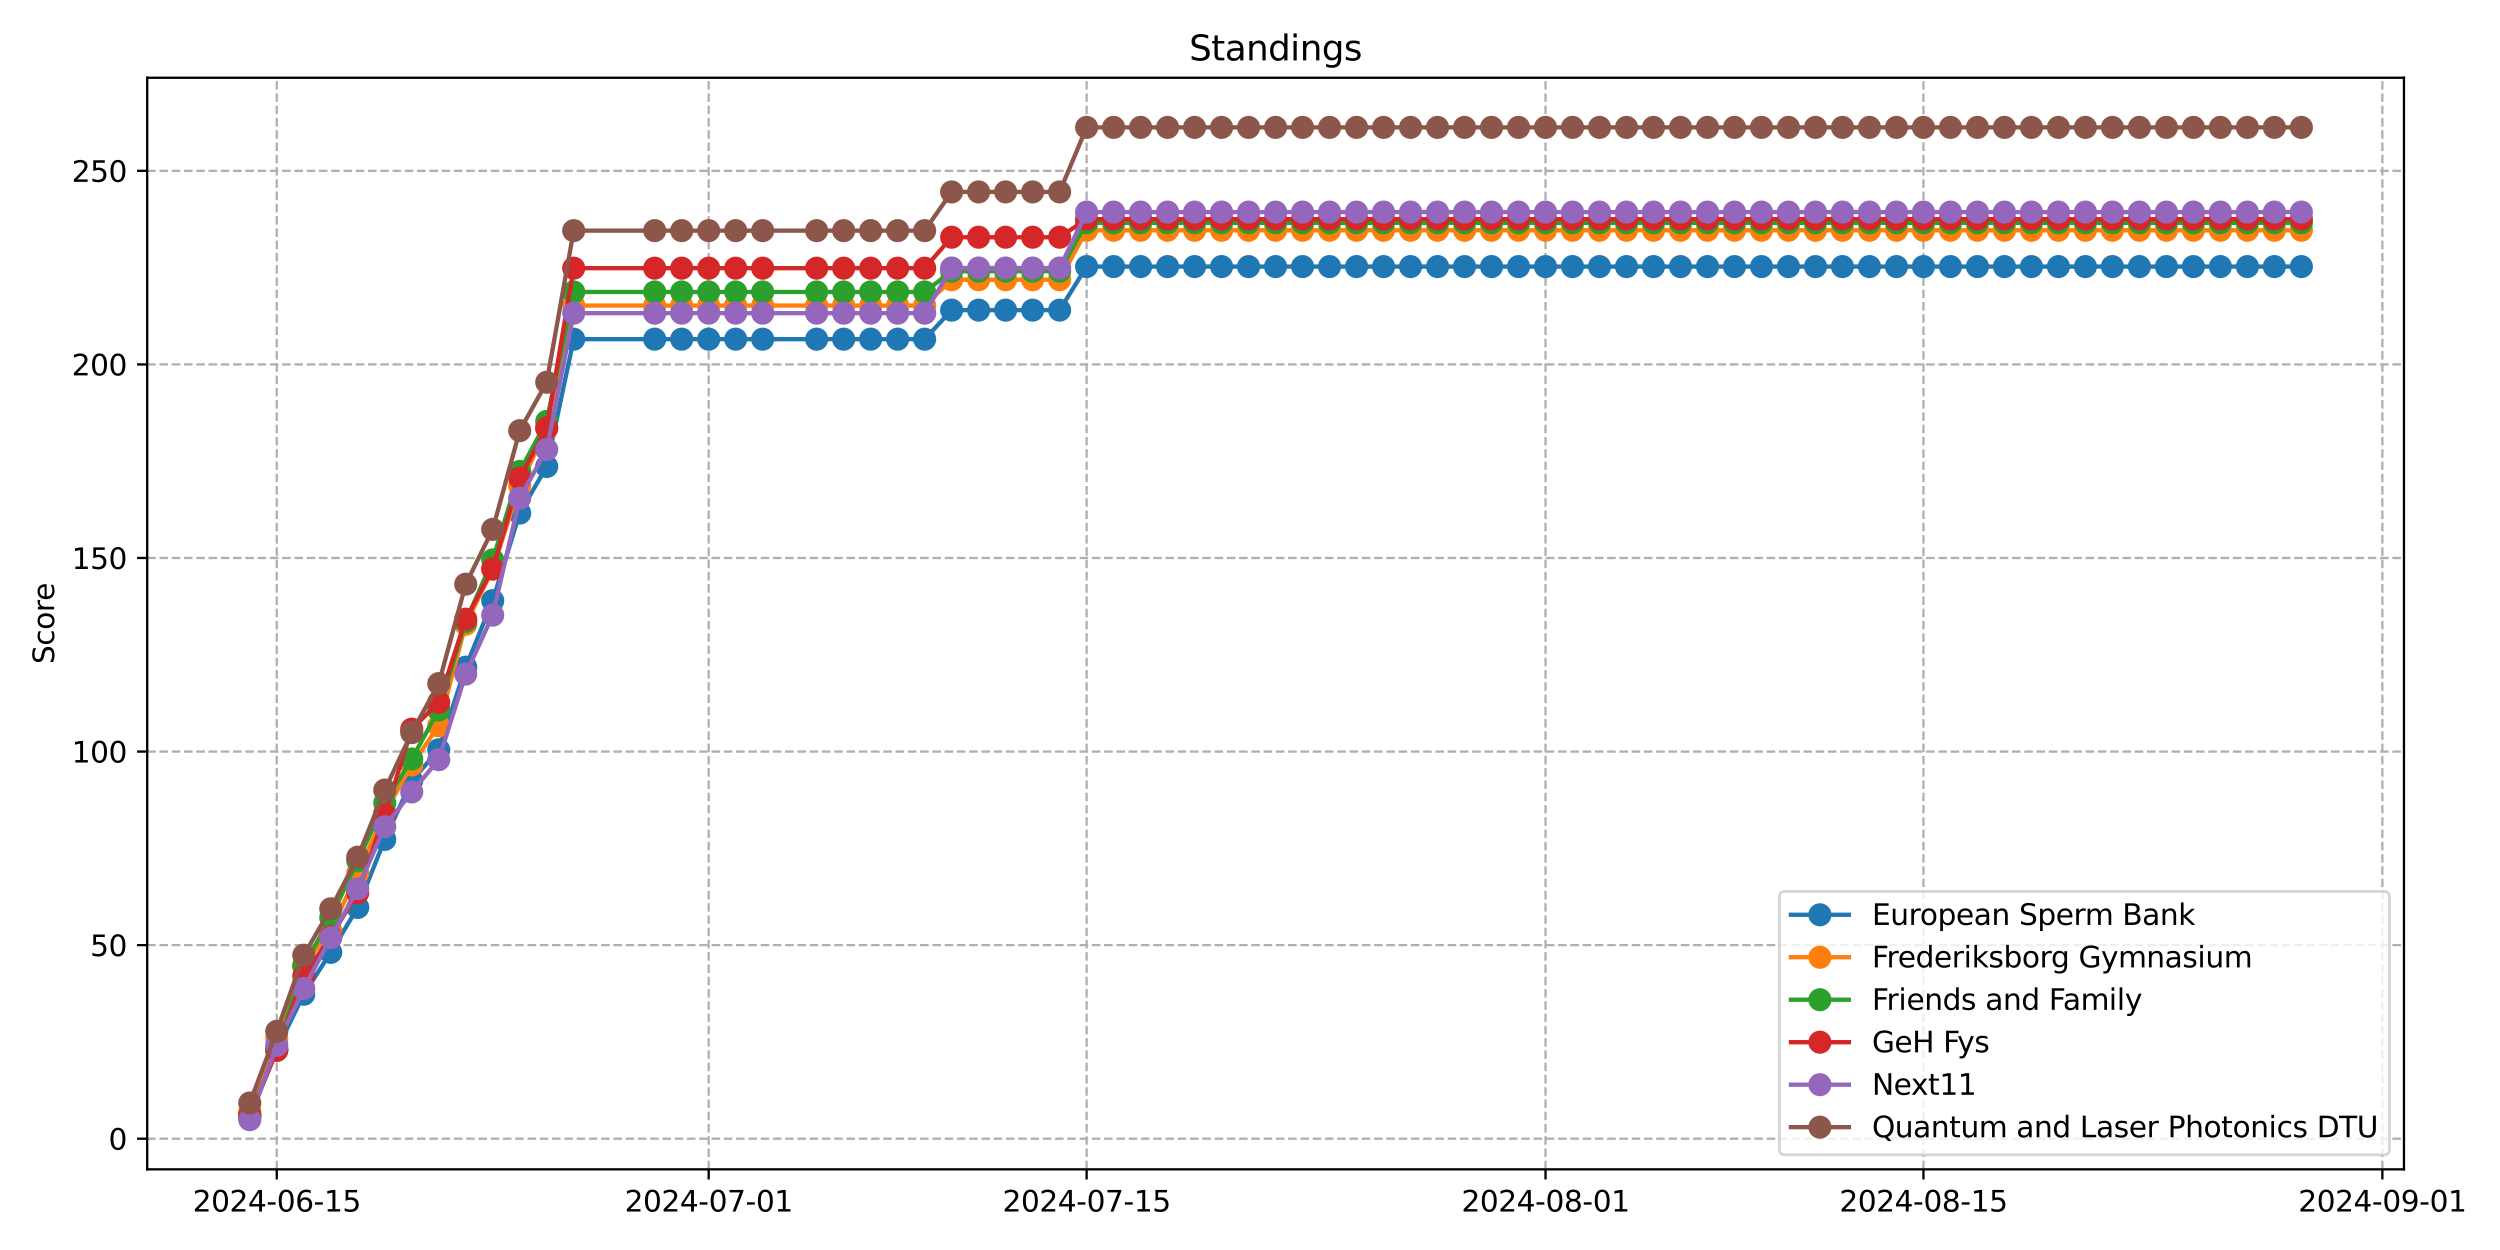<?xml version="1.0" encoding="utf-8" standalone="no"?>
<!DOCTYPE svg PUBLIC "-//W3C//DTD SVG 1.1//EN"
  "http://www.w3.org/Graphics/SVG/1.1/DTD/svg11.dtd">
<svg xmlns:xlink="http://www.w3.org/1999/xlink" width="864pt" height="432pt" viewBox="0 0 864 432" xmlns="http://www.w3.org/2000/svg" version="1.1">
 <defs>
  <style type="text/css">*{stroke-linejoin: round; stroke-linecap: butt}</style>
 </defs>
 <g id="figure_1">
  <g id="patch_1">
   <path d="M 0 432 
L 864 432 
L 864 0 
L 0 0 
z
" style="fill: #ffffff"/>
  </g>
  <g id="axes_1">
   <g id="patch_2">
    <path d="M 50.87 404.12 
L 830.808 404.12 
L 830.808 26.88 
L 50.87 26.88 
z
" style="fill: #ffffff"/>
   </g>
   <g id="matplotlib.axis_1">
    <g id="xtick_1">
     <g id="line2d_1">
      <path d="M 95.651 404.12 
L 95.651 26.88 
" clip-path="url(#p79503d2777)" style="fill: none; stroke-dasharray: 2.96,1.28; stroke-dashoffset: 0; stroke: #b0b0b0; stroke-width: 0.8"/>
     </g>
     <g id="line2d_2">
      <defs>
       <path id="ma2f291a0e7" d="M 0 0 
L 0 3.5 
" style="stroke: #000000; stroke-width: 0.8"/>
      </defs>
      <g>
       <use xlink:href="#ma2f291a0e7" x="95.651" y="404.12" style="stroke: #000000; stroke-width: 0.8"/>
      </g>
     </g>
     <g id="text_1">
      <!-- 2024-06-15 -->
      <g transform="translate(66.593 418.718) scale(0.1 -0.1)">
       <defs>
        <path id="DejaVuSans-32" d="M 1228 531 
L 3431 531 
L 3431 0 
L 469 0 
L 469 531 
Q 828 903 1448 1529 
Q 2069 2156 2228 2338 
Q 2531 2678 2651 2914 
Q 2772 3150 2772 3378 
Q 2772 3750 2511 3984 
Q 2250 4219 1831 4219 
Q 1534 4219 1204 4116 
Q 875 4013 500 3803 
L 500 4441 
Q 881 4594 1212 4672 
Q 1544 4750 1819 4750 
Q 2544 4750 2975 4387 
Q 3406 4025 3406 3419 
Q 3406 3131 3298 2873 
Q 3191 2616 2906 2266 
Q 2828 2175 2409 1742 
Q 1991 1309 1228 531 
z
" transform="scale(0.016)"/>
        <path id="DejaVuSans-30" d="M 2034 4250 
Q 1547 4250 1301 3770 
Q 1056 3291 1056 2328 
Q 1056 1369 1301 889 
Q 1547 409 2034 409 
Q 2525 409 2770 889 
Q 3016 1369 3016 2328 
Q 3016 3291 2770 3770 
Q 2525 4250 2034 4250 
z
M 2034 4750 
Q 2819 4750 3233 4129 
Q 3647 3509 3647 2328 
Q 3647 1150 3233 529 
Q 2819 -91 2034 -91 
Q 1250 -91 836 529 
Q 422 1150 422 2328 
Q 422 3509 836 4129 
Q 1250 4750 2034 4750 
z
" transform="scale(0.016)"/>
        <path id="DejaVuSans-34" d="M 2419 4116 
L 825 1625 
L 2419 1625 
L 2419 4116 
z
M 2253 4666 
L 3047 4666 
L 3047 1625 
L 3713 1625 
L 3713 1100 
L 3047 1100 
L 3047 0 
L 2419 0 
L 2419 1100 
L 313 1100 
L 313 1709 
L 2253 4666 
z
" transform="scale(0.016)"/>
        <path id="DejaVuSans-2d" d="M 313 2009 
L 1997 2009 
L 1997 1497 
L 313 1497 
L 313 2009 
z
" transform="scale(0.016)"/>
        <path id="DejaVuSans-36" d="M 2113 2584 
Q 1688 2584 1439 2293 
Q 1191 2003 1191 1497 
Q 1191 994 1439 701 
Q 1688 409 2113 409 
Q 2538 409 2786 701 
Q 3034 994 3034 1497 
Q 3034 2003 2786 2293 
Q 2538 2584 2113 2584 
z
M 3366 4563 
L 3366 3988 
Q 3128 4100 2886 4159 
Q 2644 4219 2406 4219 
Q 1781 4219 1451 3797 
Q 1122 3375 1075 2522 
Q 1259 2794 1537 2939 
Q 1816 3084 2150 3084 
Q 2853 3084 3261 2657 
Q 3669 2231 3669 1497 
Q 3669 778 3244 343 
Q 2819 -91 2113 -91 
Q 1303 -91 875 529 
Q 447 1150 447 2328 
Q 447 3434 972 4092 
Q 1497 4750 2381 4750 
Q 2619 4750 2861 4703 
Q 3103 4656 3366 4563 
z
" transform="scale(0.016)"/>
        <path id="DejaVuSans-31" d="M 794 531 
L 1825 531 
L 1825 4091 
L 703 3866 
L 703 4441 
L 1819 4666 
L 2450 4666 
L 2450 531 
L 3481 531 
L 3481 0 
L 794 0 
L 794 531 
z
" transform="scale(0.016)"/>
        <path id="DejaVuSans-35" d="M 691 4666 
L 3169 4666 
L 3169 4134 
L 1269 4134 
L 1269 2991 
Q 1406 3038 1543 3061 
Q 1681 3084 1819 3084 
Q 2600 3084 3056 2656 
Q 3513 2228 3513 1497 
Q 3513 744 3044 326 
Q 2575 -91 1722 -91 
Q 1428 -91 1123 -41 
Q 819 9 494 109 
L 494 744 
Q 775 591 1075 516 
Q 1375 441 1709 441 
Q 2250 441 2565 725 
Q 2881 1009 2881 1497 
Q 2881 1984 2565 2268 
Q 2250 2553 1709 2553 
Q 1456 2553 1204 2497 
Q 953 2441 691 2322 
L 691 4666 
z
" transform="scale(0.016)"/>
       </defs>
       <use xlink:href="#DejaVuSans-32"/>
       <use xlink:href="#DejaVuSans-30" x="63.623"/>
       <use xlink:href="#DejaVuSans-32" x="127.246"/>
       <use xlink:href="#DejaVuSans-34" x="190.869"/>
       <use xlink:href="#DejaVuSans-2d" x="254.492"/>
       <use xlink:href="#DejaVuSans-30" x="290.576"/>
       <use xlink:href="#DejaVuSans-36" x="354.199"/>
       <use xlink:href="#DejaVuSans-2d" x="417.822"/>
       <use xlink:href="#DejaVuSans-31" x="453.906"/>
       <use xlink:href="#DejaVuSans-35" x="517.529"/>
      </g>
     </g>
    </g>
    <g id="xtick_2">
     <g id="line2d_3">
      <path d="M 244.921 404.12 
L 244.921 26.88 
" clip-path="url(#p79503d2777)" style="fill: none; stroke-dasharray: 2.96,1.28; stroke-dashoffset: 0; stroke: #b0b0b0; stroke-width: 0.8"/>
     </g>
     <g id="line2d_4">
      <g>
       <use xlink:href="#ma2f291a0e7" x="244.921" y="404.12" style="stroke: #000000; stroke-width: 0.8"/>
      </g>
     </g>
     <g id="text_2">
      <!-- 2024-07-01 -->
      <g transform="translate(215.864 418.718) scale(0.1 -0.1)">
       <defs>
        <path id="DejaVuSans-37" d="M 525 4666 
L 3525 4666 
L 3525 4397 
L 1831 0 
L 1172 0 
L 2766 4134 
L 525 4134 
L 525 4666 
z
" transform="scale(0.016)"/>
       </defs>
       <use xlink:href="#DejaVuSans-32"/>
       <use xlink:href="#DejaVuSans-30" x="63.623"/>
       <use xlink:href="#DejaVuSans-32" x="127.246"/>
       <use xlink:href="#DejaVuSans-34" x="190.869"/>
       <use xlink:href="#DejaVuSans-2d" x="254.492"/>
       <use xlink:href="#DejaVuSans-30" x="290.576"/>
       <use xlink:href="#DejaVuSans-37" x="354.199"/>
       <use xlink:href="#DejaVuSans-2d" x="417.822"/>
       <use xlink:href="#DejaVuSans-30" x="453.906"/>
       <use xlink:href="#DejaVuSans-31" x="517.529"/>
      </g>
     </g>
    </g>
    <g id="xtick_3">
     <g id="line2d_5">
      <path d="M 375.533 404.12 
L 375.533 26.88 
" clip-path="url(#p79503d2777)" style="fill: none; stroke-dasharray: 2.96,1.28; stroke-dashoffset: 0; stroke: #b0b0b0; stroke-width: 0.8"/>
     </g>
     <g id="line2d_6">
      <g>
       <use xlink:href="#ma2f291a0e7" x="375.533" y="404.12" style="stroke: #000000; stroke-width: 0.8"/>
      </g>
     </g>
     <g id="text_3">
      <!-- 2024-07-15 -->
      <g transform="translate(346.475 418.718) scale(0.1 -0.1)">
       <use xlink:href="#DejaVuSans-32"/>
       <use xlink:href="#DejaVuSans-30" x="63.623"/>
       <use xlink:href="#DejaVuSans-32" x="127.246"/>
       <use xlink:href="#DejaVuSans-34" x="190.869"/>
       <use xlink:href="#DejaVuSans-2d" x="254.492"/>
       <use xlink:href="#DejaVuSans-30" x="290.576"/>
       <use xlink:href="#DejaVuSans-37" x="354.199"/>
       <use xlink:href="#DejaVuSans-2d" x="417.822"/>
       <use xlink:href="#DejaVuSans-31" x="453.906"/>
       <use xlink:href="#DejaVuSans-35" x="517.529"/>
      </g>
     </g>
    </g>
    <g id="xtick_4">
     <g id="line2d_7">
      <path d="M 534.133 404.12 
L 534.133 26.88 
" clip-path="url(#p79503d2777)" style="fill: none; stroke-dasharray: 2.96,1.28; stroke-dashoffset: 0; stroke: #b0b0b0; stroke-width: 0.8"/>
     </g>
     <g id="line2d_8">
      <g>
       <use xlink:href="#ma2f291a0e7" x="534.133" y="404.12" style="stroke: #000000; stroke-width: 0.8"/>
      </g>
     </g>
     <g id="text_4">
      <!-- 2024-08-01 -->
      <g transform="translate(505.075 418.718) scale(0.1 -0.1)">
       <defs>
        <path id="DejaVuSans-38" d="M 2034 2216 
Q 1584 2216 1326 1975 
Q 1069 1734 1069 1313 
Q 1069 891 1326 650 
Q 1584 409 2034 409 
Q 2484 409 2743 651 
Q 3003 894 3003 1313 
Q 3003 1734 2745 1975 
Q 2488 2216 2034 2216 
z
M 1403 2484 
Q 997 2584 770 2862 
Q 544 3141 544 3541 
Q 544 4100 942 4425 
Q 1341 4750 2034 4750 
Q 2731 4750 3128 4425 
Q 3525 4100 3525 3541 
Q 3525 3141 3298 2862 
Q 3072 2584 2669 2484 
Q 3125 2378 3379 2068 
Q 3634 1759 3634 1313 
Q 3634 634 3220 271 
Q 2806 -91 2034 -91 
Q 1263 -91 848 271 
Q 434 634 434 1313 
Q 434 1759 690 2068 
Q 947 2378 1403 2484 
z
M 1172 3481 
Q 1172 3119 1398 2916 
Q 1625 2713 2034 2713 
Q 2441 2713 2670 2916 
Q 2900 3119 2900 3481 
Q 2900 3844 2670 4047 
Q 2441 4250 2034 4250 
Q 1625 4250 1398 4047 
Q 1172 3844 1172 3481 
z
" transform="scale(0.016)"/>
       </defs>
       <use xlink:href="#DejaVuSans-32"/>
       <use xlink:href="#DejaVuSans-30" x="63.623"/>
       <use xlink:href="#DejaVuSans-32" x="127.246"/>
       <use xlink:href="#DejaVuSans-34" x="190.869"/>
       <use xlink:href="#DejaVuSans-2d" x="254.492"/>
       <use xlink:href="#DejaVuSans-30" x="290.576"/>
       <use xlink:href="#DejaVuSans-38" x="354.199"/>
       <use xlink:href="#DejaVuSans-2d" x="417.822"/>
       <use xlink:href="#DejaVuSans-30" x="453.906"/>
       <use xlink:href="#DejaVuSans-31" x="517.529"/>
      </g>
     </g>
    </g>
    <g id="xtick_5">
     <g id="line2d_9">
      <path d="M 664.744 404.12 
L 664.744 26.88 
" clip-path="url(#p79503d2777)" style="fill: none; stroke-dasharray: 2.96,1.28; stroke-dashoffset: 0; stroke: #b0b0b0; stroke-width: 0.8"/>
     </g>
     <g id="line2d_10">
      <g>
       <use xlink:href="#ma2f291a0e7" x="664.744" y="404.12" style="stroke: #000000; stroke-width: 0.8"/>
      </g>
     </g>
     <g id="text_5">
      <!-- 2024-08-15 -->
      <g transform="translate(635.687 418.718) scale(0.1 -0.1)">
       <use xlink:href="#DejaVuSans-32"/>
       <use xlink:href="#DejaVuSans-30" x="63.623"/>
       <use xlink:href="#DejaVuSans-32" x="127.246"/>
       <use xlink:href="#DejaVuSans-34" x="190.869"/>
       <use xlink:href="#DejaVuSans-2d" x="254.492"/>
       <use xlink:href="#DejaVuSans-30" x="290.576"/>
       <use xlink:href="#DejaVuSans-38" x="354.199"/>
       <use xlink:href="#DejaVuSans-2d" x="417.822"/>
       <use xlink:href="#DejaVuSans-31" x="453.906"/>
       <use xlink:href="#DejaVuSans-35" x="517.529"/>
      </g>
     </g>
    </g>
    <g id="xtick_6">
     <g id="line2d_11">
      <path d="M 823.344 404.12 
L 823.344 26.88 
" clip-path="url(#p79503d2777)" style="fill: none; stroke-dasharray: 2.96,1.28; stroke-dashoffset: 0; stroke: #b0b0b0; stroke-width: 0.8"/>
     </g>
     <g id="line2d_12">
      <g>
       <use xlink:href="#ma2f291a0e7" x="823.344" y="404.12" style="stroke: #000000; stroke-width: 0.8"/>
      </g>
     </g>
     <g id="text_6">
      <!-- 2024-09-01 -->
      <g transform="translate(794.286 418.718) scale(0.1 -0.1)">
       <defs>
        <path id="DejaVuSans-39" d="M 703 97 
L 703 672 
Q 941 559 1184 500 
Q 1428 441 1663 441 
Q 2288 441 2617 861 
Q 2947 1281 2994 2138 
Q 2813 1869 2534 1725 
Q 2256 1581 1919 1581 
Q 1219 1581 811 2004 
Q 403 2428 403 3163 
Q 403 3881 828 4315 
Q 1253 4750 1959 4750 
Q 2769 4750 3195 4129 
Q 3622 3509 3622 2328 
Q 3622 1225 3098 567 
Q 2575 -91 1691 -91 
Q 1453 -91 1209 -44 
Q 966 3 703 97 
z
M 1959 2075 
Q 2384 2075 2632 2365 
Q 2881 2656 2881 3163 
Q 2881 3666 2632 3958 
Q 2384 4250 1959 4250 
Q 1534 4250 1286 3958 
Q 1038 3666 1038 3163 
Q 1038 2656 1286 2365 
Q 1534 2075 1959 2075 
z
" transform="scale(0.016)"/>
       </defs>
       <use xlink:href="#DejaVuSans-32"/>
       <use xlink:href="#DejaVuSans-30" x="63.623"/>
       <use xlink:href="#DejaVuSans-32" x="127.246"/>
       <use xlink:href="#DejaVuSans-34" x="190.869"/>
       <use xlink:href="#DejaVuSans-2d" x="254.492"/>
       <use xlink:href="#DejaVuSans-30" x="290.576"/>
       <use xlink:href="#DejaVuSans-39" x="354.199"/>
       <use xlink:href="#DejaVuSans-2d" x="417.822"/>
       <use xlink:href="#DejaVuSans-30" x="453.906"/>
       <use xlink:href="#DejaVuSans-31" x="517.529"/>
      </g>
     </g>
    </g>
   </g>
   <g id="matplotlib.axis_2">
    <g id="ytick_1">
     <g id="line2d_13">
      <path d="M 50.87 393.534 
L 830.808 393.534 
" clip-path="url(#p79503d2777)" style="fill: none; stroke-dasharray: 2.96,1.28; stroke-dashoffset: 0; stroke: #b0b0b0; stroke-width: 0.8"/>
     </g>
     <g id="line2d_14">
      <defs>
       <path id="mbefc5927c7" d="M 0 0 
L -3.5 0 
" style="stroke: #000000; stroke-width: 0.8"/>
      </defs>
      <g>
       <use xlink:href="#mbefc5927c7" x="50.87" y="393.534" style="stroke: #000000; stroke-width: 0.8"/>
      </g>
     </g>
     <g id="text_7">
      <!-- 0 -->
      <g transform="translate(37.508 397.333) scale(0.1 -0.1)">
       <use xlink:href="#DejaVuSans-30"/>
      </g>
     </g>
    </g>
    <g id="ytick_2">
     <g id="line2d_15">
      <path d="M 50.87 326.636 
L 830.808 326.636 
" clip-path="url(#p79503d2777)" style="fill: none; stroke-dasharray: 2.96,1.28; stroke-dashoffset: 0; stroke: #b0b0b0; stroke-width: 0.8"/>
     </g>
     <g id="line2d_16">
      <g>
       <use xlink:href="#mbefc5927c7" x="50.87" y="326.636" style="stroke: #000000; stroke-width: 0.8"/>
      </g>
     </g>
     <g id="text_8">
      <!-- 50 -->
      <g transform="translate(31.145 330.436) scale(0.1 -0.1)">
       <use xlink:href="#DejaVuSans-35"/>
       <use xlink:href="#DejaVuSans-30" x="63.623"/>
      </g>
     </g>
    </g>
    <g id="ytick_3">
     <g id="line2d_17">
      <path d="M 50.87 259.739 
L 830.808 259.739 
" clip-path="url(#p79503d2777)" style="fill: none; stroke-dasharray: 2.96,1.28; stroke-dashoffset: 0; stroke: #b0b0b0; stroke-width: 0.8"/>
     </g>
     <g id="line2d_18">
      <g>
       <use xlink:href="#mbefc5927c7" x="50.87" y="259.739" style="stroke: #000000; stroke-width: 0.8"/>
      </g>
     </g>
     <g id="text_9">
      <!-- 100 -->
      <g transform="translate(24.782 263.538) scale(0.1 -0.1)">
       <use xlink:href="#DejaVuSans-31"/>
       <use xlink:href="#DejaVuSans-30" x="63.623"/>
       <use xlink:href="#DejaVuSans-30" x="127.246"/>
      </g>
     </g>
    </g>
    <g id="ytick_4">
     <g id="line2d_19">
      <path d="M 50.87 192.841 
L 830.808 192.841 
" clip-path="url(#p79503d2777)" style="fill: none; stroke-dasharray: 2.96,1.28; stroke-dashoffset: 0; stroke: #b0b0b0; stroke-width: 0.8"/>
     </g>
     <g id="line2d_20">
      <g>
       <use xlink:href="#mbefc5927c7" x="50.87" y="192.841" style="stroke: #000000; stroke-width: 0.8"/>
      </g>
     </g>
     <g id="text_10">
      <!-- 150 -->
      <g transform="translate(24.782 196.641) scale(0.1 -0.1)">
       <use xlink:href="#DejaVuSans-31"/>
       <use xlink:href="#DejaVuSans-35" x="63.623"/>
       <use xlink:href="#DejaVuSans-30" x="127.246"/>
      </g>
     </g>
    </g>
    <g id="ytick_5">
     <g id="line2d_21">
      <path d="M 50.87 125.944 
L 830.808 125.944 
" clip-path="url(#p79503d2777)" style="fill: none; stroke-dasharray: 2.96,1.28; stroke-dashoffset: 0; stroke: #b0b0b0; stroke-width: 0.8"/>
     </g>
     <g id="line2d_22">
      <g>
       <use xlink:href="#mbefc5927c7" x="50.87" y="125.944" style="stroke: #000000; stroke-width: 0.8"/>
      </g>
     </g>
     <g id="text_11">
      <!-- 200 -->
      <g transform="translate(24.782 129.743) scale(0.1 -0.1)">
       <use xlink:href="#DejaVuSans-32"/>
       <use xlink:href="#DejaVuSans-30" x="63.623"/>
       <use xlink:href="#DejaVuSans-30" x="127.246"/>
      </g>
     </g>
    </g>
    <g id="ytick_6">
     <g id="line2d_23">
      <path d="M 50.87 59.046 
L 830.808 59.046 
" clip-path="url(#p79503d2777)" style="fill: none; stroke-dasharray: 2.96,1.28; stroke-dashoffset: 0; stroke: #b0b0b0; stroke-width: 0.8"/>
     </g>
     <g id="line2d_24">
      <g>
       <use xlink:href="#mbefc5927c7" x="50.87" y="59.046" style="stroke: #000000; stroke-width: 0.8"/>
      </g>
     </g>
     <g id="text_12">
      <!-- 250 -->
      <g transform="translate(24.782 62.846) scale(0.1 -0.1)">
       <use xlink:href="#DejaVuSans-32"/>
       <use xlink:href="#DejaVuSans-35" x="63.623"/>
       <use xlink:href="#DejaVuSans-30" x="127.246"/>
      </g>
     </g>
    </g>
    <g id="text_13">
     <!-- Score -->
     <g transform="translate(18.703 229.502) rotate(-90) scale(0.1 -0.1)">
      <defs>
       <path id="DejaVuSans-53" d="M 3425 4513 
L 3425 3897 
Q 3066 4069 2747 4153 
Q 2428 4238 2131 4238 
Q 1616 4238 1336 4038 
Q 1056 3838 1056 3469 
Q 1056 3159 1242 3001 
Q 1428 2844 1947 2747 
L 2328 2669 
Q 3034 2534 3370 2195 
Q 3706 1856 3706 1288 
Q 3706 609 3251 259 
Q 2797 -91 1919 -91 
Q 1588 -91 1214 -16 
Q 841 59 441 206 
L 441 856 
Q 825 641 1194 531 
Q 1563 422 1919 422 
Q 2459 422 2753 634 
Q 3047 847 3047 1241 
Q 3047 1584 2836 1778 
Q 2625 1972 2144 2069 
L 1759 2144 
Q 1053 2284 737 2584 
Q 422 2884 422 3419 
Q 422 4038 858 4394 
Q 1294 4750 2059 4750 
Q 2388 4750 2728 4690 
Q 3069 4631 3425 4513 
z
" transform="scale(0.016)"/>
       <path id="DejaVuSans-63" d="M 3122 3366 
L 3122 2828 
Q 2878 2963 2633 3030 
Q 2388 3097 2138 3097 
Q 1578 3097 1268 2742 
Q 959 2388 959 1747 
Q 959 1106 1268 751 
Q 1578 397 2138 397 
Q 2388 397 2633 464 
Q 2878 531 3122 666 
L 3122 134 
Q 2881 22 2623 -34 
Q 2366 -91 2075 -91 
Q 1284 -91 818 406 
Q 353 903 353 1747 
Q 353 2603 823 3093 
Q 1294 3584 2113 3584 
Q 2378 3584 2631 3529 
Q 2884 3475 3122 3366 
z
" transform="scale(0.016)"/>
       <path id="DejaVuSans-6f" d="M 1959 3097 
Q 1497 3097 1228 2736 
Q 959 2375 959 1747 
Q 959 1119 1226 758 
Q 1494 397 1959 397 
Q 2419 397 2687 759 
Q 2956 1122 2956 1747 
Q 2956 2369 2687 2733 
Q 2419 3097 1959 3097 
z
M 1959 3584 
Q 2709 3584 3137 3096 
Q 3566 2609 3566 1747 
Q 3566 888 3137 398 
Q 2709 -91 1959 -91 
Q 1206 -91 779 398 
Q 353 888 353 1747 
Q 353 2609 779 3096 
Q 1206 3584 1959 3584 
z
" transform="scale(0.016)"/>
       <path id="DejaVuSans-72" d="M 2631 2963 
Q 2534 3019 2420 3045 
Q 2306 3072 2169 3072 
Q 1681 3072 1420 2755 
Q 1159 2438 1159 1844 
L 1159 0 
L 581 0 
L 581 3500 
L 1159 3500 
L 1159 2956 
Q 1341 3275 1631 3429 
Q 1922 3584 2338 3584 
Q 2397 3584 2469 3576 
Q 2541 3569 2628 3553 
L 2631 2963 
z
" transform="scale(0.016)"/>
       <path id="DejaVuSans-65" d="M 3597 1894 
L 3597 1613 
L 953 1613 
Q 991 1019 1311 708 
Q 1631 397 2203 397 
Q 2534 397 2845 478 
Q 3156 559 3463 722 
L 3463 178 
Q 3153 47 2828 -22 
Q 2503 -91 2169 -91 
Q 1331 -91 842 396 
Q 353 884 353 1716 
Q 353 2575 817 3079 
Q 1281 3584 2069 3584 
Q 2775 3584 3186 3129 
Q 3597 2675 3597 1894 
z
M 3022 2063 
Q 3016 2534 2758 2815 
Q 2500 3097 2075 3097 
Q 1594 3097 1305 2825 
Q 1016 2553 972 2059 
L 3022 2063 
z
" transform="scale(0.016)"/>
      </defs>
      <use xlink:href="#DejaVuSans-53"/>
      <use xlink:href="#DejaVuSans-63" x="63.477"/>
      <use xlink:href="#DejaVuSans-6f" x="118.457"/>
      <use xlink:href="#DejaVuSans-72" x="179.639"/>
      <use xlink:href="#DejaVuSans-65" x="218.502"/>
     </g>
    </g>
   </g>
   <g id="line2d_25">
    <path d="M 86.322 385.858 
L 95.651 362.731 
L 104.981 343.617 
L 114.31 329.139 
L 123.639 313.609 
L 132.969 290.099 
L 142.298 269.791 
L 151.627 259.135 
L 160.957 230.56 
L 170.286 207.576 
L 179.616 177.329 
L 188.945 161.226 
L 198.274 117.217 
L 226.263 117.217 
L 235.592 117.217 
L 244.921 117.217 
L 254.251 117.217 
L 263.58 117.217 
L 282.239 117.217 
L 291.568 117.217 
L 300.898 117.217 
L 310.227 117.217 
L 319.557 117.217 
L 328.886 107.182 
L 338.215 107.182 
L 347.545 107.182 
L 356.874 107.182 
L 366.204 107.182 
L 375.533 92.13 
L 384.862 92.13 
L 394.192 92.13 
L 403.521 92.13 
L 412.851 92.13 
L 422.18 92.13 
L 431.509 92.13 
L 440.839 92.13 
L 450.168 92.13 
L 459.498 92.13 
L 468.827 92.13 
L 478.156 92.13 
L 487.486 92.13 
L 496.815 92.13 
L 506.145 92.13 
L 515.474 92.13 
L 524.803 92.13 
L 534.133 92.13 
L 543.462 92.13 
L 552.792 92.13 
L 562.121 92.13 
L 571.45 92.13 
L 580.78 92.13 
L 590.109 92.13 
L 599.439 92.13 
L 608.768 92.13 
L 618.097 92.13 
L 627.427 92.13 
L 636.756 92.13 
L 646.086 92.13 
L 655.415 92.13 
L 664.744 92.13 
L 674.074 92.13 
L 683.403 92.13 
L 692.733 92.13 
L 702.062 92.13 
L 711.391 92.13 
L 720.721 92.13 
L 730.05 92.13 
L 739.38 92.13 
L 748.709 92.13 
L 758.038 92.13 
L 767.368 92.13 
L 776.697 92.13 
L 786.027 92.13 
L 795.356 92.13 
" clip-path="url(#p79503d2777)" style="fill: none; stroke: #1f77b4; stroke-width: 1.5; stroke-linecap: square"/>
    <defs>
     <path id="m2b44a7aac7" d="M 0 3.5 
C 0.928 3.5 1.819 3.131 2.475 2.475 
C 3.131 1.819 3.5 0.928 3.5 0 
C 3.5 -0.928 3.131 -1.819 2.475 -2.475 
C 1.819 -3.131 0.928 -3.5 0 -3.5 
C -0.928 -3.5 -1.819 -3.131 -2.475 -2.475 
C -3.131 -1.819 -3.5 -0.928 -3.5 0 
C -3.5 0.928 -3.131 1.819 -2.475 2.475 
C -1.819 3.131 -0.928 3.5 0 3.5 
z
" style="stroke: #1f77b4"/>
    </defs>
    <g clip-path="url(#p79503d2777)">
     <use xlink:href="#m2b44a7aac7" x="86.322" y="385.858" style="fill: #1f77b4; stroke: #1f77b4"/>
     <use xlink:href="#m2b44a7aac7" x="95.651" y="362.731" style="fill: #1f77b4; stroke: #1f77b4"/>
     <use xlink:href="#m2b44a7aac7" x="104.981" y="343.617" style="fill: #1f77b4; stroke: #1f77b4"/>
     <use xlink:href="#m2b44a7aac7" x="114.31" y="329.139" style="fill: #1f77b4; stroke: #1f77b4"/>
     <use xlink:href="#m2b44a7aac7" x="123.639" y="313.609" style="fill: #1f77b4; stroke: #1f77b4"/>
     <use xlink:href="#m2b44a7aac7" x="132.969" y="290.099" style="fill: #1f77b4; stroke: #1f77b4"/>
     <use xlink:href="#m2b44a7aac7" x="142.298" y="269.791" style="fill: #1f77b4; stroke: #1f77b4"/>
     <use xlink:href="#m2b44a7aac7" x="151.627" y="259.135" style="fill: #1f77b4; stroke: #1f77b4"/>
     <use xlink:href="#m2b44a7aac7" x="160.957" y="230.56" style="fill: #1f77b4; stroke: #1f77b4"/>
     <use xlink:href="#m2b44a7aac7" x="170.286" y="207.576" style="fill: #1f77b4; stroke: #1f77b4"/>
     <use xlink:href="#m2b44a7aac7" x="179.616" y="177.329" style="fill: #1f77b4; stroke: #1f77b4"/>
     <use xlink:href="#m2b44a7aac7" x="188.945" y="161.226" style="fill: #1f77b4; stroke: #1f77b4"/>
     <use xlink:href="#m2b44a7aac7" x="198.274" y="117.217" style="fill: #1f77b4; stroke: #1f77b4"/>
     <use xlink:href="#m2b44a7aac7" x="226.263" y="117.217" style="fill: #1f77b4; stroke: #1f77b4"/>
     <use xlink:href="#m2b44a7aac7" x="235.592" y="117.217" style="fill: #1f77b4; stroke: #1f77b4"/>
     <use xlink:href="#m2b44a7aac7" x="244.921" y="117.217" style="fill: #1f77b4; stroke: #1f77b4"/>
     <use xlink:href="#m2b44a7aac7" x="254.251" y="117.217" style="fill: #1f77b4; stroke: #1f77b4"/>
     <use xlink:href="#m2b44a7aac7" x="263.58" y="117.217" style="fill: #1f77b4; stroke: #1f77b4"/>
     <use xlink:href="#m2b44a7aac7" x="282.239" y="117.217" style="fill: #1f77b4; stroke: #1f77b4"/>
     <use xlink:href="#m2b44a7aac7" x="291.568" y="117.217" style="fill: #1f77b4; stroke: #1f77b4"/>
     <use xlink:href="#m2b44a7aac7" x="300.898" y="117.217" style="fill: #1f77b4; stroke: #1f77b4"/>
     <use xlink:href="#m2b44a7aac7" x="310.227" y="117.217" style="fill: #1f77b4; stroke: #1f77b4"/>
     <use xlink:href="#m2b44a7aac7" x="319.557" y="117.217" style="fill: #1f77b4; stroke: #1f77b4"/>
     <use xlink:href="#m2b44a7aac7" x="328.886" y="107.182" style="fill: #1f77b4; stroke: #1f77b4"/>
     <use xlink:href="#m2b44a7aac7" x="338.215" y="107.182" style="fill: #1f77b4; stroke: #1f77b4"/>
     <use xlink:href="#m2b44a7aac7" x="347.545" y="107.182" style="fill: #1f77b4; stroke: #1f77b4"/>
     <use xlink:href="#m2b44a7aac7" x="356.874" y="107.182" style="fill: #1f77b4; stroke: #1f77b4"/>
     <use xlink:href="#m2b44a7aac7" x="366.204" y="107.182" style="fill: #1f77b4; stroke: #1f77b4"/>
     <use xlink:href="#m2b44a7aac7" x="375.533" y="92.13" style="fill: #1f77b4; stroke: #1f77b4"/>
     <use xlink:href="#m2b44a7aac7" x="384.862" y="92.13" style="fill: #1f77b4; stroke: #1f77b4"/>
     <use xlink:href="#m2b44a7aac7" x="394.192" y="92.13" style="fill: #1f77b4; stroke: #1f77b4"/>
     <use xlink:href="#m2b44a7aac7" x="403.521" y="92.13" style="fill: #1f77b4; stroke: #1f77b4"/>
     <use xlink:href="#m2b44a7aac7" x="412.851" y="92.13" style="fill: #1f77b4; stroke: #1f77b4"/>
     <use xlink:href="#m2b44a7aac7" x="422.18" y="92.13" style="fill: #1f77b4; stroke: #1f77b4"/>
     <use xlink:href="#m2b44a7aac7" x="431.509" y="92.13" style="fill: #1f77b4; stroke: #1f77b4"/>
     <use xlink:href="#m2b44a7aac7" x="440.839" y="92.13" style="fill: #1f77b4; stroke: #1f77b4"/>
     <use xlink:href="#m2b44a7aac7" x="450.168" y="92.13" style="fill: #1f77b4; stroke: #1f77b4"/>
     <use xlink:href="#m2b44a7aac7" x="459.498" y="92.13" style="fill: #1f77b4; stroke: #1f77b4"/>
     <use xlink:href="#m2b44a7aac7" x="468.827" y="92.13" style="fill: #1f77b4; stroke: #1f77b4"/>
     <use xlink:href="#m2b44a7aac7" x="478.156" y="92.13" style="fill: #1f77b4; stroke: #1f77b4"/>
     <use xlink:href="#m2b44a7aac7" x="487.486" y="92.13" style="fill: #1f77b4; stroke: #1f77b4"/>
     <use xlink:href="#m2b44a7aac7" x="496.815" y="92.13" style="fill: #1f77b4; stroke: #1f77b4"/>
     <use xlink:href="#m2b44a7aac7" x="506.145" y="92.13" style="fill: #1f77b4; stroke: #1f77b4"/>
     <use xlink:href="#m2b44a7aac7" x="515.474" y="92.13" style="fill: #1f77b4; stroke: #1f77b4"/>
     <use xlink:href="#m2b44a7aac7" x="524.803" y="92.13" style="fill: #1f77b4; stroke: #1f77b4"/>
     <use xlink:href="#m2b44a7aac7" x="534.133" y="92.13" style="fill: #1f77b4; stroke: #1f77b4"/>
     <use xlink:href="#m2b44a7aac7" x="543.462" y="92.13" style="fill: #1f77b4; stroke: #1f77b4"/>
     <use xlink:href="#m2b44a7aac7" x="552.792" y="92.13" style="fill: #1f77b4; stroke: #1f77b4"/>
     <use xlink:href="#m2b44a7aac7" x="562.121" y="92.13" style="fill: #1f77b4; stroke: #1f77b4"/>
     <use xlink:href="#m2b44a7aac7" x="571.45" y="92.13" style="fill: #1f77b4; stroke: #1f77b4"/>
     <use xlink:href="#m2b44a7aac7" x="580.78" y="92.13" style="fill: #1f77b4; stroke: #1f77b4"/>
     <use xlink:href="#m2b44a7aac7" x="590.109" y="92.13" style="fill: #1f77b4; stroke: #1f77b4"/>
     <use xlink:href="#m2b44a7aac7" x="599.439" y="92.13" style="fill: #1f77b4; stroke: #1f77b4"/>
     <use xlink:href="#m2b44a7aac7" x="608.768" y="92.13" style="fill: #1f77b4; stroke: #1f77b4"/>
     <use xlink:href="#m2b44a7aac7" x="618.097" y="92.13" style="fill: #1f77b4; stroke: #1f77b4"/>
     <use xlink:href="#m2b44a7aac7" x="627.427" y="92.13" style="fill: #1f77b4; stroke: #1f77b4"/>
     <use xlink:href="#m2b44a7aac7" x="636.756" y="92.13" style="fill: #1f77b4; stroke: #1f77b4"/>
     <use xlink:href="#m2b44a7aac7" x="646.086" y="92.13" style="fill: #1f77b4; stroke: #1f77b4"/>
     <use xlink:href="#m2b44a7aac7" x="655.415" y="92.13" style="fill: #1f77b4; stroke: #1f77b4"/>
     <use xlink:href="#m2b44a7aac7" x="664.744" y="92.13" style="fill: #1f77b4; stroke: #1f77b4"/>
     <use xlink:href="#m2b44a7aac7" x="674.074" y="92.13" style="fill: #1f77b4; stroke: #1f77b4"/>
     <use xlink:href="#m2b44a7aac7" x="683.403" y="92.13" style="fill: #1f77b4; stroke: #1f77b4"/>
     <use xlink:href="#m2b44a7aac7" x="692.733" y="92.13" style="fill: #1f77b4; stroke: #1f77b4"/>
     <use xlink:href="#m2b44a7aac7" x="702.062" y="92.13" style="fill: #1f77b4; stroke: #1f77b4"/>
     <use xlink:href="#m2b44a7aac7" x="711.391" y="92.13" style="fill: #1f77b4; stroke: #1f77b4"/>
     <use xlink:href="#m2b44a7aac7" x="720.721" y="92.13" style="fill: #1f77b4; stroke: #1f77b4"/>
     <use xlink:href="#m2b44a7aac7" x="730.05" y="92.13" style="fill: #1f77b4; stroke: #1f77b4"/>
     <use xlink:href="#m2b44a7aac7" x="739.38" y="92.13" style="fill: #1f77b4; stroke: #1f77b4"/>
     <use xlink:href="#m2b44a7aac7" x="748.709" y="92.13" style="fill: #1f77b4; stroke: #1f77b4"/>
     <use xlink:href="#m2b44a7aac7" x="758.038" y="92.13" style="fill: #1f77b4; stroke: #1f77b4"/>
     <use xlink:href="#m2b44a7aac7" x="767.368" y="92.13" style="fill: #1f77b4; stroke: #1f77b4"/>
     <use xlink:href="#m2b44a7aac7" x="776.697" y="92.13" style="fill: #1f77b4; stroke: #1f77b4"/>
     <use xlink:href="#m2b44a7aac7" x="786.027" y="92.13" style="fill: #1f77b4; stroke: #1f77b4"/>
     <use xlink:href="#m2b44a7aac7" x="795.356" y="92.13" style="fill: #1f77b4; stroke: #1f77b4"/>
    </g>
   </g>
   <g id="line2d_26">
    <path d="M 86.322 384.189 
L 95.651 358.916 
L 104.981 333.793 
L 114.31 321.603 
L 123.639 301.682 
L 132.969 280.869 
L 142.298 264.368 
L 151.627 250.84 
L 160.957 215.756 
L 170.286 196.727 
L 179.616 167.887 
L 188.945 148.115 
L 198.274 105.598 
L 226.263 105.598 
L 235.592 105.598 
L 244.921 105.598 
L 254.251 105.598 
L 263.58 105.598 
L 282.239 105.598 
L 291.568 105.598 
L 300.898 105.598 
L 310.227 105.598 
L 319.557 105.598 
L 328.886 96.678 
L 338.215 96.678 
L 347.545 96.678 
L 356.874 96.678 
L 366.204 96.678 
L 375.533 79.582 
L 384.862 79.582 
L 394.192 79.582 
L 403.521 79.582 
L 412.851 79.582 
L 422.18 79.582 
L 431.509 79.582 
L 440.839 79.582 
L 450.168 79.582 
L 459.498 79.582 
L 468.827 79.582 
L 478.156 79.582 
L 487.486 79.582 
L 496.815 79.582 
L 506.145 79.582 
L 515.474 79.582 
L 524.803 79.582 
L 534.133 79.582 
L 543.462 79.582 
L 552.792 79.582 
L 562.121 79.582 
L 571.45 79.582 
L 580.78 79.582 
L 590.109 79.582 
L 599.439 79.582 
L 608.768 79.582 
L 618.097 79.582 
L 627.427 79.582 
L 636.756 79.582 
L 646.086 79.582 
L 655.415 79.582 
L 664.744 79.582 
L 674.074 79.582 
L 683.403 79.582 
L 692.733 79.582 
L 702.062 79.582 
L 711.391 79.582 
L 720.721 79.582 
L 730.05 79.582 
L 739.38 79.582 
L 748.709 79.582 
L 758.038 79.582 
L 767.368 79.582 
L 776.697 79.582 
L 786.027 79.582 
L 795.356 79.582 
" clip-path="url(#p79503d2777)" style="fill: none; stroke: #ff7f0e; stroke-width: 1.5; stroke-linecap: square"/>
    <defs>
     <path id="m4e000befa6" d="M 0 3.5 
C 0.928 3.5 1.819 3.131 2.475 2.475 
C 3.131 1.819 3.5 0.928 3.5 0 
C 3.5 -0.928 3.131 -1.819 2.475 -2.475 
C 1.819 -3.131 0.928 -3.5 0 -3.5 
C -0.928 -3.5 -1.819 -3.131 -2.475 -2.475 
C -3.131 -1.819 -3.5 -0.928 -3.5 0 
C -3.5 0.928 -3.131 1.819 -2.475 2.475 
C -1.819 3.131 -0.928 3.5 0 3.5 
z
" style="stroke: #ff7f0e"/>
    </defs>
    <g clip-path="url(#p79503d2777)">
     <use xlink:href="#m4e000befa6" x="86.322" y="384.189" style="fill: #ff7f0e; stroke: #ff7f0e"/>
     <use xlink:href="#m4e000befa6" x="95.651" y="358.916" style="fill: #ff7f0e; stroke: #ff7f0e"/>
     <use xlink:href="#m4e000befa6" x="104.981" y="333.793" style="fill: #ff7f0e; stroke: #ff7f0e"/>
     <use xlink:href="#m4e000befa6" x="114.31" y="321.603" style="fill: #ff7f0e; stroke: #ff7f0e"/>
     <use xlink:href="#m4e000befa6" x="123.639" y="301.682" style="fill: #ff7f0e; stroke: #ff7f0e"/>
     <use xlink:href="#m4e000befa6" x="132.969" y="280.869" style="fill: #ff7f0e; stroke: #ff7f0e"/>
     <use xlink:href="#m4e000befa6" x="142.298" y="264.368" style="fill: #ff7f0e; stroke: #ff7f0e"/>
     <use xlink:href="#m4e000befa6" x="151.627" y="250.84" style="fill: #ff7f0e; stroke: #ff7f0e"/>
     <use xlink:href="#m4e000befa6" x="160.957" y="215.756" style="fill: #ff7f0e; stroke: #ff7f0e"/>
     <use xlink:href="#m4e000befa6" x="170.286" y="196.727" style="fill: #ff7f0e; stroke: #ff7f0e"/>
     <use xlink:href="#m4e000befa6" x="179.616" y="167.887" style="fill: #ff7f0e; stroke: #ff7f0e"/>
     <use xlink:href="#m4e000befa6" x="188.945" y="148.115" style="fill: #ff7f0e; stroke: #ff7f0e"/>
     <use xlink:href="#m4e000befa6" x="198.274" y="105.598" style="fill: #ff7f0e; stroke: #ff7f0e"/>
     <use xlink:href="#m4e000befa6" x="226.263" y="105.598" style="fill: #ff7f0e; stroke: #ff7f0e"/>
     <use xlink:href="#m4e000befa6" x="235.592" y="105.598" style="fill: #ff7f0e; stroke: #ff7f0e"/>
     <use xlink:href="#m4e000befa6" x="244.921" y="105.598" style="fill: #ff7f0e; stroke: #ff7f0e"/>
     <use xlink:href="#m4e000befa6" x="254.251" y="105.598" style="fill: #ff7f0e; stroke: #ff7f0e"/>
     <use xlink:href="#m4e000befa6" x="263.58" y="105.598" style="fill: #ff7f0e; stroke: #ff7f0e"/>
     <use xlink:href="#m4e000befa6" x="282.239" y="105.598" style="fill: #ff7f0e; stroke: #ff7f0e"/>
     <use xlink:href="#m4e000befa6" x="291.568" y="105.598" style="fill: #ff7f0e; stroke: #ff7f0e"/>
     <use xlink:href="#m4e000befa6" x="300.898" y="105.598" style="fill: #ff7f0e; stroke: #ff7f0e"/>
     <use xlink:href="#m4e000befa6" x="310.227" y="105.598" style="fill: #ff7f0e; stroke: #ff7f0e"/>
     <use xlink:href="#m4e000befa6" x="319.557" y="105.598" style="fill: #ff7f0e; stroke: #ff7f0e"/>
     <use xlink:href="#m4e000befa6" x="328.886" y="96.678" style="fill: #ff7f0e; stroke: #ff7f0e"/>
     <use xlink:href="#m4e000befa6" x="338.215" y="96.678" style="fill: #ff7f0e; stroke: #ff7f0e"/>
     <use xlink:href="#m4e000befa6" x="347.545" y="96.678" style="fill: #ff7f0e; stroke: #ff7f0e"/>
     <use xlink:href="#m4e000befa6" x="356.874" y="96.678" style="fill: #ff7f0e; stroke: #ff7f0e"/>
     <use xlink:href="#m4e000befa6" x="366.204" y="96.678" style="fill: #ff7f0e; stroke: #ff7f0e"/>
     <use xlink:href="#m4e000befa6" x="375.533" y="79.582" style="fill: #ff7f0e; stroke: #ff7f0e"/>
     <use xlink:href="#m4e000befa6" x="384.862" y="79.582" style="fill: #ff7f0e; stroke: #ff7f0e"/>
     <use xlink:href="#m4e000befa6" x="394.192" y="79.582" style="fill: #ff7f0e; stroke: #ff7f0e"/>
     <use xlink:href="#m4e000befa6" x="403.521" y="79.582" style="fill: #ff7f0e; stroke: #ff7f0e"/>
     <use xlink:href="#m4e000befa6" x="412.851" y="79.582" style="fill: #ff7f0e; stroke: #ff7f0e"/>
     <use xlink:href="#m4e000befa6" x="422.18" y="79.582" style="fill: #ff7f0e; stroke: #ff7f0e"/>
     <use xlink:href="#m4e000befa6" x="431.509" y="79.582" style="fill: #ff7f0e; stroke: #ff7f0e"/>
     <use xlink:href="#m4e000befa6" x="440.839" y="79.582" style="fill: #ff7f0e; stroke: #ff7f0e"/>
     <use xlink:href="#m4e000befa6" x="450.168" y="79.582" style="fill: #ff7f0e; stroke: #ff7f0e"/>
     <use xlink:href="#m4e000befa6" x="459.498" y="79.582" style="fill: #ff7f0e; stroke: #ff7f0e"/>
     <use xlink:href="#m4e000befa6" x="468.827" y="79.582" style="fill: #ff7f0e; stroke: #ff7f0e"/>
     <use xlink:href="#m4e000befa6" x="478.156" y="79.582" style="fill: #ff7f0e; stroke: #ff7f0e"/>
     <use xlink:href="#m4e000befa6" x="487.486" y="79.582" style="fill: #ff7f0e; stroke: #ff7f0e"/>
     <use xlink:href="#m4e000befa6" x="496.815" y="79.582" style="fill: #ff7f0e; stroke: #ff7f0e"/>
     <use xlink:href="#m4e000befa6" x="506.145" y="79.582" style="fill: #ff7f0e; stroke: #ff7f0e"/>
     <use xlink:href="#m4e000befa6" x="515.474" y="79.582" style="fill: #ff7f0e; stroke: #ff7f0e"/>
     <use xlink:href="#m4e000befa6" x="524.803" y="79.582" style="fill: #ff7f0e; stroke: #ff7f0e"/>
     <use xlink:href="#m4e000befa6" x="534.133" y="79.582" style="fill: #ff7f0e; stroke: #ff7f0e"/>
     <use xlink:href="#m4e000befa6" x="543.462" y="79.582" style="fill: #ff7f0e; stroke: #ff7f0e"/>
     <use xlink:href="#m4e000befa6" x="552.792" y="79.582" style="fill: #ff7f0e; stroke: #ff7f0e"/>
     <use xlink:href="#m4e000befa6" x="562.121" y="79.582" style="fill: #ff7f0e; stroke: #ff7f0e"/>
     <use xlink:href="#m4e000befa6" x="571.45" y="79.582" style="fill: #ff7f0e; stroke: #ff7f0e"/>
     <use xlink:href="#m4e000befa6" x="580.78" y="79.582" style="fill: #ff7f0e; stroke: #ff7f0e"/>
     <use xlink:href="#m4e000befa6" x="590.109" y="79.582" style="fill: #ff7f0e; stroke: #ff7f0e"/>
     <use xlink:href="#m4e000befa6" x="599.439" y="79.582" style="fill: #ff7f0e; stroke: #ff7f0e"/>
     <use xlink:href="#m4e000befa6" x="608.768" y="79.582" style="fill: #ff7f0e; stroke: #ff7f0e"/>
     <use xlink:href="#m4e000befa6" x="618.097" y="79.582" style="fill: #ff7f0e; stroke: #ff7f0e"/>
     <use xlink:href="#m4e000befa6" x="627.427" y="79.582" style="fill: #ff7f0e; stroke: #ff7f0e"/>
     <use xlink:href="#m4e000befa6" x="636.756" y="79.582" style="fill: #ff7f0e; stroke: #ff7f0e"/>
     <use xlink:href="#m4e000befa6" x="646.086" y="79.582" style="fill: #ff7f0e; stroke: #ff7f0e"/>
     <use xlink:href="#m4e000befa6" x="655.415" y="79.582" style="fill: #ff7f0e; stroke: #ff7f0e"/>
     <use xlink:href="#m4e000befa6" x="664.744" y="79.582" style="fill: #ff7f0e; stroke: #ff7f0e"/>
     <use xlink:href="#m4e000befa6" x="674.074" y="79.582" style="fill: #ff7f0e; stroke: #ff7f0e"/>
     <use xlink:href="#m4e000befa6" x="683.403" y="79.582" style="fill: #ff7f0e; stroke: #ff7f0e"/>
     <use xlink:href="#m4e000befa6" x="692.733" y="79.582" style="fill: #ff7f0e; stroke: #ff7f0e"/>
     <use xlink:href="#m4e000befa6" x="702.062" y="79.582" style="fill: #ff7f0e; stroke: #ff7f0e"/>
     <use xlink:href="#m4e000befa6" x="711.391" y="79.582" style="fill: #ff7f0e; stroke: #ff7f0e"/>
     <use xlink:href="#m4e000befa6" x="720.721" y="79.582" style="fill: #ff7f0e; stroke: #ff7f0e"/>
     <use xlink:href="#m4e000befa6" x="730.05" y="79.582" style="fill: #ff7f0e; stroke: #ff7f0e"/>
     <use xlink:href="#m4e000befa6" x="739.38" y="79.582" style="fill: #ff7f0e; stroke: #ff7f0e"/>
     <use xlink:href="#m4e000befa6" x="748.709" y="79.582" style="fill: #ff7f0e; stroke: #ff7f0e"/>
     <use xlink:href="#m4e000befa6" x="758.038" y="79.582" style="fill: #ff7f0e; stroke: #ff7f0e"/>
     <use xlink:href="#m4e000befa6" x="767.368" y="79.582" style="fill: #ff7f0e; stroke: #ff7f0e"/>
     <use xlink:href="#m4e000befa6" x="776.697" y="79.582" style="fill: #ff7f0e; stroke: #ff7f0e"/>
     <use xlink:href="#m4e000befa6" x="786.027" y="79.582" style="fill: #ff7f0e; stroke: #ff7f0e"/>
     <use xlink:href="#m4e000befa6" x="795.356" y="79.582" style="fill: #ff7f0e; stroke: #ff7f0e"/>
    </g>
   </g>
   <g id="line2d_27">
    <path d="M 86.322 385.308 
L 95.651 362.85 
L 104.981 333.702 
L 114.31 317.169 
L 123.639 297.482 
L 132.969 277.508 
L 142.298 262.313 
L 151.627 245.397 
L 160.957 214.815 
L 170.286 193.504 
L 179.616 162.922 
L 188.945 145.624 
L 198.274 100.898 
L 226.263 100.898 
L 235.592 100.898 
L 244.921 100.898 
L 254.251 100.898 
L 263.58 100.898 
L 282.239 100.898 
L 291.568 100.898 
L 300.898 100.898 
L 310.227 100.898 
L 319.557 100.898 
L 328.886 93.731 
L 338.215 93.731 
L 347.545 93.731 
L 356.874 93.731 
L 366.204 93.731 
L 375.533 77.006 
L 384.862 77.006 
L 394.192 77.006 
L 403.521 77.006 
L 412.851 77.006 
L 422.18 77.006 
L 431.509 77.006 
L 440.839 77.006 
L 450.168 77.006 
L 459.498 77.006 
L 468.827 77.006 
L 478.156 77.006 
L 487.486 77.006 
L 496.815 77.006 
L 506.145 77.006 
L 515.474 77.006 
L 524.803 77.006 
L 534.133 77.006 
L 543.462 77.006 
L 552.792 77.006 
L 562.121 77.006 
L 571.45 77.006 
L 580.78 77.006 
L 590.109 77.006 
L 599.439 77.006 
L 608.768 77.006 
L 618.097 77.006 
L 627.427 77.006 
L 636.756 77.006 
L 646.086 77.006 
L 655.415 77.006 
L 664.744 77.006 
L 674.074 77.006 
L 683.403 77.006 
L 692.733 77.006 
L 702.062 77.006 
L 711.391 77.006 
L 720.721 77.006 
L 730.05 77.006 
L 739.38 77.006 
L 748.709 77.006 
L 758.038 77.006 
L 767.368 77.006 
L 776.697 77.006 
L 786.027 77.006 
L 795.356 77.006 
" clip-path="url(#p79503d2777)" style="fill: none; stroke: #2ca02c; stroke-width: 1.5; stroke-linecap: square"/>
    <defs>
     <path id="m49479eab11" d="M 0 3.5 
C 0.928 3.5 1.819 3.131 2.475 2.475 
C 3.131 1.819 3.5 0.928 3.5 0 
C 3.5 -0.928 3.131 -1.819 2.475 -2.475 
C 1.819 -3.131 0.928 -3.5 0 -3.5 
C -0.928 -3.5 -1.819 -3.131 -2.475 -2.475 
C -3.131 -1.819 -3.5 -0.928 -3.5 0 
C -3.5 0.928 -3.131 1.819 -2.475 2.475 
C -1.819 3.131 -0.928 3.5 0 3.5 
z
" style="stroke: #2ca02c"/>
    </defs>
    <g clip-path="url(#p79503d2777)">
     <use xlink:href="#m49479eab11" x="86.322" y="385.308" style="fill: #2ca02c; stroke: #2ca02c"/>
     <use xlink:href="#m49479eab11" x="95.651" y="362.85" style="fill: #2ca02c; stroke: #2ca02c"/>
     <use xlink:href="#m49479eab11" x="104.981" y="333.702" style="fill: #2ca02c; stroke: #2ca02c"/>
     <use xlink:href="#m49479eab11" x="114.31" y="317.169" style="fill: #2ca02c; stroke: #2ca02c"/>
     <use xlink:href="#m49479eab11" x="123.639" y="297.482" style="fill: #2ca02c; stroke: #2ca02c"/>
     <use xlink:href="#m49479eab11" x="132.969" y="277.508" style="fill: #2ca02c; stroke: #2ca02c"/>
     <use xlink:href="#m49479eab11" x="142.298" y="262.313" style="fill: #2ca02c; stroke: #2ca02c"/>
     <use xlink:href="#m49479eab11" x="151.627" y="245.397" style="fill: #2ca02c; stroke: #2ca02c"/>
     <use xlink:href="#m49479eab11" x="160.957" y="214.815" style="fill: #2ca02c; stroke: #2ca02c"/>
     <use xlink:href="#m49479eab11" x="170.286" y="193.504" style="fill: #2ca02c; stroke: #2ca02c"/>
     <use xlink:href="#m49479eab11" x="179.616" y="162.922" style="fill: #2ca02c; stroke: #2ca02c"/>
     <use xlink:href="#m49479eab11" x="188.945" y="145.624" style="fill: #2ca02c; stroke: #2ca02c"/>
     <use xlink:href="#m49479eab11" x="198.274" y="100.898" style="fill: #2ca02c; stroke: #2ca02c"/>
     <use xlink:href="#m49479eab11" x="226.263" y="100.898" style="fill: #2ca02c; stroke: #2ca02c"/>
     <use xlink:href="#m49479eab11" x="235.592" y="100.898" style="fill: #2ca02c; stroke: #2ca02c"/>
     <use xlink:href="#m49479eab11" x="244.921" y="100.898" style="fill: #2ca02c; stroke: #2ca02c"/>
     <use xlink:href="#m49479eab11" x="254.251" y="100.898" style="fill: #2ca02c; stroke: #2ca02c"/>
     <use xlink:href="#m49479eab11" x="263.58" y="100.898" style="fill: #2ca02c; stroke: #2ca02c"/>
     <use xlink:href="#m49479eab11" x="282.239" y="100.898" style="fill: #2ca02c; stroke: #2ca02c"/>
     <use xlink:href="#m49479eab11" x="291.568" y="100.898" style="fill: #2ca02c; stroke: #2ca02c"/>
     <use xlink:href="#m49479eab11" x="300.898" y="100.898" style="fill: #2ca02c; stroke: #2ca02c"/>
     <use xlink:href="#m49479eab11" x="310.227" y="100.898" style="fill: #2ca02c; stroke: #2ca02c"/>
     <use xlink:href="#m49479eab11" x="319.557" y="100.898" style="fill: #2ca02c; stroke: #2ca02c"/>
     <use xlink:href="#m49479eab11" x="328.886" y="93.731" style="fill: #2ca02c; stroke: #2ca02c"/>
     <use xlink:href="#m49479eab11" x="338.215" y="93.731" style="fill: #2ca02c; stroke: #2ca02c"/>
     <use xlink:href="#m49479eab11" x="347.545" y="93.731" style="fill: #2ca02c; stroke: #2ca02c"/>
     <use xlink:href="#m49479eab11" x="356.874" y="93.731" style="fill: #2ca02c; stroke: #2ca02c"/>
     <use xlink:href="#m49479eab11" x="366.204" y="93.731" style="fill: #2ca02c; stroke: #2ca02c"/>
     <use xlink:href="#m49479eab11" x="375.533" y="77.006" style="fill: #2ca02c; stroke: #2ca02c"/>
     <use xlink:href="#m49479eab11" x="384.862" y="77.006" style="fill: #2ca02c; stroke: #2ca02c"/>
     <use xlink:href="#m49479eab11" x="394.192" y="77.006" style="fill: #2ca02c; stroke: #2ca02c"/>
     <use xlink:href="#m49479eab11" x="403.521" y="77.006" style="fill: #2ca02c; stroke: #2ca02c"/>
     <use xlink:href="#m49479eab11" x="412.851" y="77.006" style="fill: #2ca02c; stroke: #2ca02c"/>
     <use xlink:href="#m49479eab11" x="422.18" y="77.006" style="fill: #2ca02c; stroke: #2ca02c"/>
     <use xlink:href="#m49479eab11" x="431.509" y="77.006" style="fill: #2ca02c; stroke: #2ca02c"/>
     <use xlink:href="#m49479eab11" x="440.839" y="77.006" style="fill: #2ca02c; stroke: #2ca02c"/>
     <use xlink:href="#m49479eab11" x="450.168" y="77.006" style="fill: #2ca02c; stroke: #2ca02c"/>
     <use xlink:href="#m49479eab11" x="459.498" y="77.006" style="fill: #2ca02c; stroke: #2ca02c"/>
     <use xlink:href="#m49479eab11" x="468.827" y="77.006" style="fill: #2ca02c; stroke: #2ca02c"/>
     <use xlink:href="#m49479eab11" x="478.156" y="77.006" style="fill: #2ca02c; stroke: #2ca02c"/>
     <use xlink:href="#m49479eab11" x="487.486" y="77.006" style="fill: #2ca02c; stroke: #2ca02c"/>
     <use xlink:href="#m49479eab11" x="496.815" y="77.006" style="fill: #2ca02c; stroke: #2ca02c"/>
     <use xlink:href="#m49479eab11" x="506.145" y="77.006" style="fill: #2ca02c; stroke: #2ca02c"/>
     <use xlink:href="#m49479eab11" x="515.474" y="77.006" style="fill: #2ca02c; stroke: #2ca02c"/>
     <use xlink:href="#m49479eab11" x="524.803" y="77.006" style="fill: #2ca02c; stroke: #2ca02c"/>
     <use xlink:href="#m49479eab11" x="534.133" y="77.006" style="fill: #2ca02c; stroke: #2ca02c"/>
     <use xlink:href="#m49479eab11" x="543.462" y="77.006" style="fill: #2ca02c; stroke: #2ca02c"/>
     <use xlink:href="#m49479eab11" x="552.792" y="77.006" style="fill: #2ca02c; stroke: #2ca02c"/>
     <use xlink:href="#m49479eab11" x="562.121" y="77.006" style="fill: #2ca02c; stroke: #2ca02c"/>
     <use xlink:href="#m49479eab11" x="571.45" y="77.006" style="fill: #2ca02c; stroke: #2ca02c"/>
     <use xlink:href="#m49479eab11" x="580.78" y="77.006" style="fill: #2ca02c; stroke: #2ca02c"/>
     <use xlink:href="#m49479eab11" x="590.109" y="77.006" style="fill: #2ca02c; stroke: #2ca02c"/>
     <use xlink:href="#m49479eab11" x="599.439" y="77.006" style="fill: #2ca02c; stroke: #2ca02c"/>
     <use xlink:href="#m49479eab11" x="608.768" y="77.006" style="fill: #2ca02c; stroke: #2ca02c"/>
     <use xlink:href="#m49479eab11" x="618.097" y="77.006" style="fill: #2ca02c; stroke: #2ca02c"/>
     <use xlink:href="#m49479eab11" x="627.427" y="77.006" style="fill: #2ca02c; stroke: #2ca02c"/>
     <use xlink:href="#m49479eab11" x="636.756" y="77.006" style="fill: #2ca02c; stroke: #2ca02c"/>
     <use xlink:href="#m49479eab11" x="646.086" y="77.006" style="fill: #2ca02c; stroke: #2ca02c"/>
     <use xlink:href="#m49479eab11" x="655.415" y="77.006" style="fill: #2ca02c; stroke: #2ca02c"/>
     <use xlink:href="#m49479eab11" x="664.744" y="77.006" style="fill: #2ca02c; stroke: #2ca02c"/>
     <use xlink:href="#m49479eab11" x="674.074" y="77.006" style="fill: #2ca02c; stroke: #2ca02c"/>
     <use xlink:href="#m49479eab11" x="683.403" y="77.006" style="fill: #2ca02c; stroke: #2ca02c"/>
     <use xlink:href="#m49479eab11" x="692.733" y="77.006" style="fill: #2ca02c; stroke: #2ca02c"/>
     <use xlink:href="#m49479eab11" x="702.062" y="77.006" style="fill: #2ca02c; stroke: #2ca02c"/>
     <use xlink:href="#m49479eab11" x="711.391" y="77.006" style="fill: #2ca02c; stroke: #2ca02c"/>
     <use xlink:href="#m49479eab11" x="720.721" y="77.006" style="fill: #2ca02c; stroke: #2ca02c"/>
     <use xlink:href="#m49479eab11" x="730.05" y="77.006" style="fill: #2ca02c; stroke: #2ca02c"/>
     <use xlink:href="#m49479eab11" x="739.38" y="77.006" style="fill: #2ca02c; stroke: #2ca02c"/>
     <use xlink:href="#m49479eab11" x="748.709" y="77.006" style="fill: #2ca02c; stroke: #2ca02c"/>
     <use xlink:href="#m49479eab11" x="758.038" y="77.006" style="fill: #2ca02c; stroke: #2ca02c"/>
     <use xlink:href="#m49479eab11" x="767.368" y="77.006" style="fill: #2ca02c; stroke: #2ca02c"/>
     <use xlink:href="#m49479eab11" x="776.697" y="77.006" style="fill: #2ca02c; stroke: #2ca02c"/>
     <use xlink:href="#m49479eab11" x="786.027" y="77.006" style="fill: #2ca02c; stroke: #2ca02c"/>
     <use xlink:href="#m49479eab11" x="795.356" y="77.006" style="fill: #2ca02c; stroke: #2ca02c"/>
    </g>
   </g>
   <g id="line2d_28">
    <path d="M 86.322 385.516 
L 95.651 363.038 
L 104.981 337.349 
L 114.31 323.702 
L 123.639 308.539 
L 132.969 281.601 
L 142.298 251.988 
L 151.627 242.712 
L 160.957 213.99 
L 170.286 196.597 
L 179.616 165.2 
L 188.945 147.896 
L 198.274 92.683 
L 226.263 92.683 
L 235.592 92.683 
L 244.921 92.683 
L 254.251 92.683 
L 263.58 92.683 
L 282.239 92.683 
L 291.568 92.683 
L 300.898 92.683 
L 310.227 92.683 
L 319.557 92.683 
L 328.886 81.979 
L 338.215 81.979 
L 347.545 81.979 
L 356.874 81.979 
L 366.204 81.979 
L 375.533 75.735 
L 384.862 75.735 
L 394.192 75.735 
L 403.521 75.735 
L 412.851 75.735 
L 422.18 75.735 
L 431.509 75.735 
L 440.839 75.735 
L 450.168 75.735 
L 459.498 75.735 
L 468.827 75.735 
L 478.156 75.735 
L 487.486 75.735 
L 496.815 75.735 
L 506.145 75.735 
L 515.474 75.735 
L 524.803 75.735 
L 534.133 75.735 
L 543.462 75.735 
L 552.792 75.735 
L 562.121 75.735 
L 571.45 75.735 
L 580.78 75.735 
L 590.109 75.735 
L 599.439 75.735 
L 608.768 75.735 
L 618.097 75.735 
L 627.427 75.735 
L 636.756 75.735 
L 646.086 75.735 
L 655.415 75.735 
L 664.744 75.735 
L 674.074 75.735 
L 683.403 75.735 
L 692.733 75.735 
L 702.062 75.735 
L 711.391 75.735 
L 720.721 75.735 
L 730.05 75.735 
L 739.38 75.735 
L 748.709 75.735 
L 758.038 75.735 
L 767.368 75.735 
L 776.697 75.735 
L 786.027 75.735 
L 795.356 75.735 
" clip-path="url(#p79503d2777)" style="fill: none; stroke: #d62728; stroke-width: 1.5; stroke-linecap: square"/>
    <defs>
     <path id="mb62ac4c5a0" d="M 0 3.5 
C 0.928 3.5 1.819 3.131 2.475 2.475 
C 3.131 1.819 3.5 0.928 3.5 0 
C 3.5 -0.928 3.131 -1.819 2.475 -2.475 
C 1.819 -3.131 0.928 -3.5 0 -3.5 
C -0.928 -3.5 -1.819 -3.131 -2.475 -2.475 
C -3.131 -1.819 -3.5 -0.928 -3.5 0 
C -3.5 0.928 -3.131 1.819 -2.475 2.475 
C -1.819 3.131 -0.928 3.5 0 3.5 
z
" style="stroke: #d62728"/>
    </defs>
    <g clip-path="url(#p79503d2777)">
     <use xlink:href="#mb62ac4c5a0" x="86.322" y="385.516" style="fill: #d62728; stroke: #d62728"/>
     <use xlink:href="#mb62ac4c5a0" x="95.651" y="363.038" style="fill: #d62728; stroke: #d62728"/>
     <use xlink:href="#mb62ac4c5a0" x="104.981" y="337.349" style="fill: #d62728; stroke: #d62728"/>
     <use xlink:href="#mb62ac4c5a0" x="114.31" y="323.702" style="fill: #d62728; stroke: #d62728"/>
     <use xlink:href="#mb62ac4c5a0" x="123.639" y="308.539" style="fill: #d62728; stroke: #d62728"/>
     <use xlink:href="#mb62ac4c5a0" x="132.969" y="281.601" style="fill: #d62728; stroke: #d62728"/>
     <use xlink:href="#mb62ac4c5a0" x="142.298" y="251.988" style="fill: #d62728; stroke: #d62728"/>
     <use xlink:href="#mb62ac4c5a0" x="151.627" y="242.712" style="fill: #d62728; stroke: #d62728"/>
     <use xlink:href="#mb62ac4c5a0" x="160.957" y="213.99" style="fill: #d62728; stroke: #d62728"/>
     <use xlink:href="#mb62ac4c5a0" x="170.286" y="196.597" style="fill: #d62728; stroke: #d62728"/>
     <use xlink:href="#mb62ac4c5a0" x="179.616" y="165.2" style="fill: #d62728; stroke: #d62728"/>
     <use xlink:href="#mb62ac4c5a0" x="188.945" y="147.896" style="fill: #d62728; stroke: #d62728"/>
     <use xlink:href="#mb62ac4c5a0" x="198.274" y="92.683" style="fill: #d62728; stroke: #d62728"/>
     <use xlink:href="#mb62ac4c5a0" x="226.263" y="92.683" style="fill: #d62728; stroke: #d62728"/>
     <use xlink:href="#mb62ac4c5a0" x="235.592" y="92.683" style="fill: #d62728; stroke: #d62728"/>
     <use xlink:href="#mb62ac4c5a0" x="244.921" y="92.683" style="fill: #d62728; stroke: #d62728"/>
     <use xlink:href="#mb62ac4c5a0" x="254.251" y="92.683" style="fill: #d62728; stroke: #d62728"/>
     <use xlink:href="#mb62ac4c5a0" x="263.58" y="92.683" style="fill: #d62728; stroke: #d62728"/>
     <use xlink:href="#mb62ac4c5a0" x="282.239" y="92.683" style="fill: #d62728; stroke: #d62728"/>
     <use xlink:href="#mb62ac4c5a0" x="291.568" y="92.683" style="fill: #d62728; stroke: #d62728"/>
     <use xlink:href="#mb62ac4c5a0" x="300.898" y="92.683" style="fill: #d62728; stroke: #d62728"/>
     <use xlink:href="#mb62ac4c5a0" x="310.227" y="92.683" style="fill: #d62728; stroke: #d62728"/>
     <use xlink:href="#mb62ac4c5a0" x="319.557" y="92.683" style="fill: #d62728; stroke: #d62728"/>
     <use xlink:href="#mb62ac4c5a0" x="328.886" y="81.979" style="fill: #d62728; stroke: #d62728"/>
     <use xlink:href="#mb62ac4c5a0" x="338.215" y="81.979" style="fill: #d62728; stroke: #d62728"/>
     <use xlink:href="#mb62ac4c5a0" x="347.545" y="81.979" style="fill: #d62728; stroke: #d62728"/>
     <use xlink:href="#mb62ac4c5a0" x="356.874" y="81.979" style="fill: #d62728; stroke: #d62728"/>
     <use xlink:href="#mb62ac4c5a0" x="366.204" y="81.979" style="fill: #d62728; stroke: #d62728"/>
     <use xlink:href="#mb62ac4c5a0" x="375.533" y="75.735" style="fill: #d62728; stroke: #d62728"/>
     <use xlink:href="#mb62ac4c5a0" x="384.862" y="75.735" style="fill: #d62728; stroke: #d62728"/>
     <use xlink:href="#mb62ac4c5a0" x="394.192" y="75.735" style="fill: #d62728; stroke: #d62728"/>
     <use xlink:href="#mb62ac4c5a0" x="403.521" y="75.735" style="fill: #d62728; stroke: #d62728"/>
     <use xlink:href="#mb62ac4c5a0" x="412.851" y="75.735" style="fill: #d62728; stroke: #d62728"/>
     <use xlink:href="#mb62ac4c5a0" x="422.18" y="75.735" style="fill: #d62728; stroke: #d62728"/>
     <use xlink:href="#mb62ac4c5a0" x="431.509" y="75.735" style="fill: #d62728; stroke: #d62728"/>
     <use xlink:href="#mb62ac4c5a0" x="440.839" y="75.735" style="fill: #d62728; stroke: #d62728"/>
     <use xlink:href="#mb62ac4c5a0" x="450.168" y="75.735" style="fill: #d62728; stroke: #d62728"/>
     <use xlink:href="#mb62ac4c5a0" x="459.498" y="75.735" style="fill: #d62728; stroke: #d62728"/>
     <use xlink:href="#mb62ac4c5a0" x="468.827" y="75.735" style="fill: #d62728; stroke: #d62728"/>
     <use xlink:href="#mb62ac4c5a0" x="478.156" y="75.735" style="fill: #d62728; stroke: #d62728"/>
     <use xlink:href="#mb62ac4c5a0" x="487.486" y="75.735" style="fill: #d62728; stroke: #d62728"/>
     <use xlink:href="#mb62ac4c5a0" x="496.815" y="75.735" style="fill: #d62728; stroke: #d62728"/>
     <use xlink:href="#mb62ac4c5a0" x="506.145" y="75.735" style="fill: #d62728; stroke: #d62728"/>
     <use xlink:href="#mb62ac4c5a0" x="515.474" y="75.735" style="fill: #d62728; stroke: #d62728"/>
     <use xlink:href="#mb62ac4c5a0" x="524.803" y="75.735" style="fill: #d62728; stroke: #d62728"/>
     <use xlink:href="#mb62ac4c5a0" x="534.133" y="75.735" style="fill: #d62728; stroke: #d62728"/>
     <use xlink:href="#mb62ac4c5a0" x="543.462" y="75.735" style="fill: #d62728; stroke: #d62728"/>
     <use xlink:href="#mb62ac4c5a0" x="552.792" y="75.735" style="fill: #d62728; stroke: #d62728"/>
     <use xlink:href="#mb62ac4c5a0" x="562.121" y="75.735" style="fill: #d62728; stroke: #d62728"/>
     <use xlink:href="#mb62ac4c5a0" x="571.45" y="75.735" style="fill: #d62728; stroke: #d62728"/>
     <use xlink:href="#mb62ac4c5a0" x="580.78" y="75.735" style="fill: #d62728; stroke: #d62728"/>
     <use xlink:href="#mb62ac4c5a0" x="590.109" y="75.735" style="fill: #d62728; stroke: #d62728"/>
     <use xlink:href="#mb62ac4c5a0" x="599.439" y="75.735" style="fill: #d62728; stroke: #d62728"/>
     <use xlink:href="#mb62ac4c5a0" x="608.768" y="75.735" style="fill: #d62728; stroke: #d62728"/>
     <use xlink:href="#mb62ac4c5a0" x="618.097" y="75.735" style="fill: #d62728; stroke: #d62728"/>
     <use xlink:href="#mb62ac4c5a0" x="627.427" y="75.735" style="fill: #d62728; stroke: #d62728"/>
     <use xlink:href="#mb62ac4c5a0" x="636.756" y="75.735" style="fill: #d62728; stroke: #d62728"/>
     <use xlink:href="#mb62ac4c5a0" x="646.086" y="75.735" style="fill: #d62728; stroke: #d62728"/>
     <use xlink:href="#mb62ac4c5a0" x="655.415" y="75.735" style="fill: #d62728; stroke: #d62728"/>
     <use xlink:href="#mb62ac4c5a0" x="664.744" y="75.735" style="fill: #d62728; stroke: #d62728"/>
     <use xlink:href="#mb62ac4c5a0" x="674.074" y="75.735" style="fill: #d62728; stroke: #d62728"/>
     <use xlink:href="#mb62ac4c5a0" x="683.403" y="75.735" style="fill: #d62728; stroke: #d62728"/>
     <use xlink:href="#mb62ac4c5a0" x="692.733" y="75.735" style="fill: #d62728; stroke: #d62728"/>
     <use xlink:href="#mb62ac4c5a0" x="702.062" y="75.735" style="fill: #d62728; stroke: #d62728"/>
     <use xlink:href="#mb62ac4c5a0" x="711.391" y="75.735" style="fill: #d62728; stroke: #d62728"/>
     <use xlink:href="#mb62ac4c5a0" x="720.721" y="75.735" style="fill: #d62728; stroke: #d62728"/>
     <use xlink:href="#mb62ac4c5a0" x="730.05" y="75.735" style="fill: #d62728; stroke: #d62728"/>
     <use xlink:href="#mb62ac4c5a0" x="739.38" y="75.735" style="fill: #d62728; stroke: #d62728"/>
     <use xlink:href="#mb62ac4c5a0" x="748.709" y="75.735" style="fill: #d62728; stroke: #d62728"/>
     <use xlink:href="#mb62ac4c5a0" x="758.038" y="75.735" style="fill: #d62728; stroke: #d62728"/>
     <use xlink:href="#mb62ac4c5a0" x="767.368" y="75.735" style="fill: #d62728; stroke: #d62728"/>
     <use xlink:href="#mb62ac4c5a0" x="776.697" y="75.735" style="fill: #d62728; stroke: #d62728"/>
     <use xlink:href="#mb62ac4c5a0" x="786.027" y="75.735" style="fill: #d62728; stroke: #d62728"/>
     <use xlink:href="#mb62ac4c5a0" x="795.356" y="75.735" style="fill: #d62728; stroke: #d62728"/>
    </g>
   </g>
   <g id="line2d_29">
    <path d="M 86.322 386.973 
L 95.651 361.254 
L 104.981 341.631 
L 114.31 324.089 
L 123.639 307.142 
L 132.969 285.734 
L 142.298 273.693 
L 151.627 262.543 
L 160.957 232.96 
L 170.286 212.593 
L 179.616 172.157 
L 188.945 155.359 
L 198.274 108.233 
L 226.263 108.233 
L 235.592 108.233 
L 244.921 108.233 
L 254.251 108.233 
L 263.58 108.233 
L 282.239 108.233 
L 291.568 108.233 
L 300.898 108.233 
L 310.227 108.233 
L 319.557 108.233 
L 328.886 92.624 
L 338.215 92.624 
L 347.545 92.624 
L 356.874 92.624 
L 366.204 92.624 
L 375.533 73.298 
L 384.862 73.298 
L 394.192 73.298 
L 403.521 73.298 
L 412.851 73.298 
L 422.18 73.298 
L 431.509 73.298 
L 440.839 73.298 
L 450.168 73.298 
L 459.498 73.298 
L 468.827 73.298 
L 478.156 73.298 
L 487.486 73.298 
L 496.815 73.298 
L 506.145 73.298 
L 515.474 73.298 
L 524.803 73.298 
L 534.133 73.298 
L 543.462 73.298 
L 552.792 73.298 
L 562.121 73.298 
L 571.45 73.298 
L 580.78 73.298 
L 590.109 73.298 
L 599.439 73.298 
L 608.768 73.298 
L 618.097 73.298 
L 627.427 73.298 
L 636.756 73.298 
L 646.086 73.298 
L 655.415 73.298 
L 664.744 73.298 
L 674.074 73.298 
L 683.403 73.298 
L 692.733 73.298 
L 702.062 73.298 
L 711.391 73.298 
L 720.721 73.298 
L 730.05 73.298 
L 739.38 73.298 
L 748.709 73.298 
L 758.038 73.298 
L 767.368 73.298 
L 776.697 73.298 
L 786.027 73.298 
L 795.356 73.298 
" clip-path="url(#p79503d2777)" style="fill: none; stroke: #9467bd; stroke-width: 1.5; stroke-linecap: square"/>
    <defs>
     <path id="m05dcbe04c8" d="M 0 3.5 
C 0.928 3.5 1.819 3.131 2.475 2.475 
C 3.131 1.819 3.5 0.928 3.5 0 
C 3.5 -0.928 3.131 -1.819 2.475 -2.475 
C 1.819 -3.131 0.928 -3.5 0 -3.5 
C -0.928 -3.5 -1.819 -3.131 -2.475 -2.475 
C -3.131 -1.819 -3.5 -0.928 -3.5 0 
C -3.5 0.928 -3.131 1.819 -2.475 2.475 
C -1.819 3.131 -0.928 3.5 0 3.5 
z
" style="stroke: #9467bd"/>
    </defs>
    <g clip-path="url(#p79503d2777)">
     <use xlink:href="#m05dcbe04c8" x="86.322" y="386.973" style="fill: #9467bd; stroke: #9467bd"/>
     <use xlink:href="#m05dcbe04c8" x="95.651" y="361.254" style="fill: #9467bd; stroke: #9467bd"/>
     <use xlink:href="#m05dcbe04c8" x="104.981" y="341.631" style="fill: #9467bd; stroke: #9467bd"/>
     <use xlink:href="#m05dcbe04c8" x="114.31" y="324.089" style="fill: #9467bd; stroke: #9467bd"/>
     <use xlink:href="#m05dcbe04c8" x="123.639" y="307.142" style="fill: #9467bd; stroke: #9467bd"/>
     <use xlink:href="#m05dcbe04c8" x="132.969" y="285.734" style="fill: #9467bd; stroke: #9467bd"/>
     <use xlink:href="#m05dcbe04c8" x="142.298" y="273.693" style="fill: #9467bd; stroke: #9467bd"/>
     <use xlink:href="#m05dcbe04c8" x="151.627" y="262.543" style="fill: #9467bd; stroke: #9467bd"/>
     <use xlink:href="#m05dcbe04c8" x="160.957" y="232.96" style="fill: #9467bd; stroke: #9467bd"/>
     <use xlink:href="#m05dcbe04c8" x="170.286" y="212.593" style="fill: #9467bd; stroke: #9467bd"/>
     <use xlink:href="#m05dcbe04c8" x="179.616" y="172.157" style="fill: #9467bd; stroke: #9467bd"/>
     <use xlink:href="#m05dcbe04c8" x="188.945" y="155.359" style="fill: #9467bd; stroke: #9467bd"/>
     <use xlink:href="#m05dcbe04c8" x="198.274" y="108.233" style="fill: #9467bd; stroke: #9467bd"/>
     <use xlink:href="#m05dcbe04c8" x="226.263" y="108.233" style="fill: #9467bd; stroke: #9467bd"/>
     <use xlink:href="#m05dcbe04c8" x="235.592" y="108.233" style="fill: #9467bd; stroke: #9467bd"/>
     <use xlink:href="#m05dcbe04c8" x="244.921" y="108.233" style="fill: #9467bd; stroke: #9467bd"/>
     <use xlink:href="#m05dcbe04c8" x="254.251" y="108.233" style="fill: #9467bd; stroke: #9467bd"/>
     <use xlink:href="#m05dcbe04c8" x="263.58" y="108.233" style="fill: #9467bd; stroke: #9467bd"/>
     <use xlink:href="#m05dcbe04c8" x="282.239" y="108.233" style="fill: #9467bd; stroke: #9467bd"/>
     <use xlink:href="#m05dcbe04c8" x="291.568" y="108.233" style="fill: #9467bd; stroke: #9467bd"/>
     <use xlink:href="#m05dcbe04c8" x="300.898" y="108.233" style="fill: #9467bd; stroke: #9467bd"/>
     <use xlink:href="#m05dcbe04c8" x="310.227" y="108.233" style="fill: #9467bd; stroke: #9467bd"/>
     <use xlink:href="#m05dcbe04c8" x="319.557" y="108.233" style="fill: #9467bd; stroke: #9467bd"/>
     <use xlink:href="#m05dcbe04c8" x="328.886" y="92.624" style="fill: #9467bd; stroke: #9467bd"/>
     <use xlink:href="#m05dcbe04c8" x="338.215" y="92.624" style="fill: #9467bd; stroke: #9467bd"/>
     <use xlink:href="#m05dcbe04c8" x="347.545" y="92.624" style="fill: #9467bd; stroke: #9467bd"/>
     <use xlink:href="#m05dcbe04c8" x="356.874" y="92.624" style="fill: #9467bd; stroke: #9467bd"/>
     <use xlink:href="#m05dcbe04c8" x="366.204" y="92.624" style="fill: #9467bd; stroke: #9467bd"/>
     <use xlink:href="#m05dcbe04c8" x="375.533" y="73.298" style="fill: #9467bd; stroke: #9467bd"/>
     <use xlink:href="#m05dcbe04c8" x="384.862" y="73.298" style="fill: #9467bd; stroke: #9467bd"/>
     <use xlink:href="#m05dcbe04c8" x="394.192" y="73.298" style="fill: #9467bd; stroke: #9467bd"/>
     <use xlink:href="#m05dcbe04c8" x="403.521" y="73.298" style="fill: #9467bd; stroke: #9467bd"/>
     <use xlink:href="#m05dcbe04c8" x="412.851" y="73.298" style="fill: #9467bd; stroke: #9467bd"/>
     <use xlink:href="#m05dcbe04c8" x="422.18" y="73.298" style="fill: #9467bd; stroke: #9467bd"/>
     <use xlink:href="#m05dcbe04c8" x="431.509" y="73.298" style="fill: #9467bd; stroke: #9467bd"/>
     <use xlink:href="#m05dcbe04c8" x="440.839" y="73.298" style="fill: #9467bd; stroke: #9467bd"/>
     <use xlink:href="#m05dcbe04c8" x="450.168" y="73.298" style="fill: #9467bd; stroke: #9467bd"/>
     <use xlink:href="#m05dcbe04c8" x="459.498" y="73.298" style="fill: #9467bd; stroke: #9467bd"/>
     <use xlink:href="#m05dcbe04c8" x="468.827" y="73.298" style="fill: #9467bd; stroke: #9467bd"/>
     <use xlink:href="#m05dcbe04c8" x="478.156" y="73.298" style="fill: #9467bd; stroke: #9467bd"/>
     <use xlink:href="#m05dcbe04c8" x="487.486" y="73.298" style="fill: #9467bd; stroke: #9467bd"/>
     <use xlink:href="#m05dcbe04c8" x="496.815" y="73.298" style="fill: #9467bd; stroke: #9467bd"/>
     <use xlink:href="#m05dcbe04c8" x="506.145" y="73.298" style="fill: #9467bd; stroke: #9467bd"/>
     <use xlink:href="#m05dcbe04c8" x="515.474" y="73.298" style="fill: #9467bd; stroke: #9467bd"/>
     <use xlink:href="#m05dcbe04c8" x="524.803" y="73.298" style="fill: #9467bd; stroke: #9467bd"/>
     <use xlink:href="#m05dcbe04c8" x="534.133" y="73.298" style="fill: #9467bd; stroke: #9467bd"/>
     <use xlink:href="#m05dcbe04c8" x="543.462" y="73.298" style="fill: #9467bd; stroke: #9467bd"/>
     <use xlink:href="#m05dcbe04c8" x="552.792" y="73.298" style="fill: #9467bd; stroke: #9467bd"/>
     <use xlink:href="#m05dcbe04c8" x="562.121" y="73.298" style="fill: #9467bd; stroke: #9467bd"/>
     <use xlink:href="#m05dcbe04c8" x="571.45" y="73.298" style="fill: #9467bd; stroke: #9467bd"/>
     <use xlink:href="#m05dcbe04c8" x="580.78" y="73.298" style="fill: #9467bd; stroke: #9467bd"/>
     <use xlink:href="#m05dcbe04c8" x="590.109" y="73.298" style="fill: #9467bd; stroke: #9467bd"/>
     <use xlink:href="#m05dcbe04c8" x="599.439" y="73.298" style="fill: #9467bd; stroke: #9467bd"/>
     <use xlink:href="#m05dcbe04c8" x="608.768" y="73.298" style="fill: #9467bd; stroke: #9467bd"/>
     <use xlink:href="#m05dcbe04c8" x="618.097" y="73.298" style="fill: #9467bd; stroke: #9467bd"/>
     <use xlink:href="#m05dcbe04c8" x="627.427" y="73.298" style="fill: #9467bd; stroke: #9467bd"/>
     <use xlink:href="#m05dcbe04c8" x="636.756" y="73.298" style="fill: #9467bd; stroke: #9467bd"/>
     <use xlink:href="#m05dcbe04c8" x="646.086" y="73.298" style="fill: #9467bd; stroke: #9467bd"/>
     <use xlink:href="#m05dcbe04c8" x="655.415" y="73.298" style="fill: #9467bd; stroke: #9467bd"/>
     <use xlink:href="#m05dcbe04c8" x="664.744" y="73.298" style="fill: #9467bd; stroke: #9467bd"/>
     <use xlink:href="#m05dcbe04c8" x="674.074" y="73.298" style="fill: #9467bd; stroke: #9467bd"/>
     <use xlink:href="#m05dcbe04c8" x="683.403" y="73.298" style="fill: #9467bd; stroke: #9467bd"/>
     <use xlink:href="#m05dcbe04c8" x="692.733" y="73.298" style="fill: #9467bd; stroke: #9467bd"/>
     <use xlink:href="#m05dcbe04c8" x="702.062" y="73.298" style="fill: #9467bd; stroke: #9467bd"/>
     <use xlink:href="#m05dcbe04c8" x="711.391" y="73.298" style="fill: #9467bd; stroke: #9467bd"/>
     <use xlink:href="#m05dcbe04c8" x="720.721" y="73.298" style="fill: #9467bd; stroke: #9467bd"/>
     <use xlink:href="#m05dcbe04c8" x="730.05" y="73.298" style="fill: #9467bd; stroke: #9467bd"/>
     <use xlink:href="#m05dcbe04c8" x="739.38" y="73.298" style="fill: #9467bd; stroke: #9467bd"/>
     <use xlink:href="#m05dcbe04c8" x="748.709" y="73.298" style="fill: #9467bd; stroke: #9467bd"/>
     <use xlink:href="#m05dcbe04c8" x="758.038" y="73.298" style="fill: #9467bd; stroke: #9467bd"/>
     <use xlink:href="#m05dcbe04c8" x="767.368" y="73.298" style="fill: #9467bd; stroke: #9467bd"/>
     <use xlink:href="#m05dcbe04c8" x="776.697" y="73.298" style="fill: #9467bd; stroke: #9467bd"/>
     <use xlink:href="#m05dcbe04c8" x="786.027" y="73.298" style="fill: #9467bd; stroke: #9467bd"/>
     <use xlink:href="#m05dcbe04c8" x="795.356" y="73.298" style="fill: #9467bd; stroke: #9467bd"/>
    </g>
   </g>
   <g id="line2d_30">
    <path d="M 86.322 381.191 
L 95.651 356.439 
L 104.981 330.126 
L 114.31 314.07 
L 123.639 296.231 
L 132.969 273.04 
L 142.298 253.194 
L 151.627 236.246 
L 160.957 201.905 
L 170.286 182.951 
L 179.616 148.833 
L 188.945 132.109 
L 198.274 79.706 
L 226.263 79.706 
L 235.592 79.706 
L 244.921 79.706 
L 254.251 79.706 
L 263.58 79.706 
L 282.239 79.706 
L 291.568 79.706 
L 300.898 79.706 
L 310.227 79.706 
L 319.557 79.706 
L 328.886 66.326 
L 338.215 66.326 
L 347.545 66.326 
L 356.874 66.326 
L 366.204 66.326 
L 375.533 44.027 
L 384.862 44.027 
L 394.192 44.027 
L 403.521 44.027 
L 412.851 44.027 
L 422.18 44.027 
L 431.509 44.027 
L 440.839 44.027 
L 450.168 44.027 
L 459.498 44.027 
L 468.827 44.027 
L 478.156 44.027 
L 487.486 44.027 
L 496.815 44.027 
L 506.145 44.027 
L 515.474 44.027 
L 524.803 44.027 
L 534.133 44.027 
L 543.462 44.027 
L 552.792 44.027 
L 562.121 44.027 
L 571.45 44.027 
L 580.78 44.027 
L 590.109 44.027 
L 599.439 44.027 
L 608.768 44.027 
L 618.097 44.027 
L 627.427 44.027 
L 636.756 44.027 
L 646.086 44.027 
L 655.415 44.027 
L 664.744 44.027 
L 674.074 44.027 
L 683.403 44.027 
L 692.733 44.027 
L 702.062 44.027 
L 711.391 44.027 
L 720.721 44.027 
L 730.05 44.027 
L 739.38 44.027 
L 748.709 44.027 
L 758.038 44.027 
L 767.368 44.027 
L 776.697 44.027 
L 786.027 44.027 
L 795.356 44.027 
" clip-path="url(#p79503d2777)" style="fill: none; stroke: #8c564b; stroke-width: 1.5; stroke-linecap: square"/>
    <defs>
     <path id="mf3cd59513d" d="M 0 3.5 
C 0.928 3.5 1.819 3.131 2.475 2.475 
C 3.131 1.819 3.5 0.928 3.5 0 
C 3.5 -0.928 3.131 -1.819 2.475 -2.475 
C 1.819 -3.131 0.928 -3.5 0 -3.5 
C -0.928 -3.5 -1.819 -3.131 -2.475 -2.475 
C -3.131 -1.819 -3.5 -0.928 -3.5 0 
C -3.5 0.928 -3.131 1.819 -2.475 2.475 
C -1.819 3.131 -0.928 3.5 0 3.5 
z
" style="stroke: #8c564b"/>
    </defs>
    <g clip-path="url(#p79503d2777)">
     <use xlink:href="#mf3cd59513d" x="86.322" y="381.191" style="fill: #8c564b; stroke: #8c564b"/>
     <use xlink:href="#mf3cd59513d" x="95.651" y="356.439" style="fill: #8c564b; stroke: #8c564b"/>
     <use xlink:href="#mf3cd59513d" x="104.981" y="330.126" style="fill: #8c564b; stroke: #8c564b"/>
     <use xlink:href="#mf3cd59513d" x="114.31" y="314.07" style="fill: #8c564b; stroke: #8c564b"/>
     <use xlink:href="#mf3cd59513d" x="123.639" y="296.231" style="fill: #8c564b; stroke: #8c564b"/>
     <use xlink:href="#mf3cd59513d" x="132.969" y="273.04" style="fill: #8c564b; stroke: #8c564b"/>
     <use xlink:href="#mf3cd59513d" x="142.298" y="253.194" style="fill: #8c564b; stroke: #8c564b"/>
     <use xlink:href="#mf3cd59513d" x="151.627" y="236.246" style="fill: #8c564b; stroke: #8c564b"/>
     <use xlink:href="#mf3cd59513d" x="160.957" y="201.905" style="fill: #8c564b; stroke: #8c564b"/>
     <use xlink:href="#mf3cd59513d" x="170.286" y="182.951" style="fill: #8c564b; stroke: #8c564b"/>
     <use xlink:href="#mf3cd59513d" x="179.616" y="148.833" style="fill: #8c564b; stroke: #8c564b"/>
     <use xlink:href="#mf3cd59513d" x="188.945" y="132.109" style="fill: #8c564b; stroke: #8c564b"/>
     <use xlink:href="#mf3cd59513d" x="198.274" y="79.706" style="fill: #8c564b; stroke: #8c564b"/>
     <use xlink:href="#mf3cd59513d" x="226.263" y="79.706" style="fill: #8c564b; stroke: #8c564b"/>
     <use xlink:href="#mf3cd59513d" x="235.592" y="79.706" style="fill: #8c564b; stroke: #8c564b"/>
     <use xlink:href="#mf3cd59513d" x="244.921" y="79.706" style="fill: #8c564b; stroke: #8c564b"/>
     <use xlink:href="#mf3cd59513d" x="254.251" y="79.706" style="fill: #8c564b; stroke: #8c564b"/>
     <use xlink:href="#mf3cd59513d" x="263.58" y="79.706" style="fill: #8c564b; stroke: #8c564b"/>
     <use xlink:href="#mf3cd59513d" x="282.239" y="79.706" style="fill: #8c564b; stroke: #8c564b"/>
     <use xlink:href="#mf3cd59513d" x="291.568" y="79.706" style="fill: #8c564b; stroke: #8c564b"/>
     <use xlink:href="#mf3cd59513d" x="300.898" y="79.706" style="fill: #8c564b; stroke: #8c564b"/>
     <use xlink:href="#mf3cd59513d" x="310.227" y="79.706" style="fill: #8c564b; stroke: #8c564b"/>
     <use xlink:href="#mf3cd59513d" x="319.557" y="79.706" style="fill: #8c564b; stroke: #8c564b"/>
     <use xlink:href="#mf3cd59513d" x="328.886" y="66.326" style="fill: #8c564b; stroke: #8c564b"/>
     <use xlink:href="#mf3cd59513d" x="338.215" y="66.326" style="fill: #8c564b; stroke: #8c564b"/>
     <use xlink:href="#mf3cd59513d" x="347.545" y="66.326" style="fill: #8c564b; stroke: #8c564b"/>
     <use xlink:href="#mf3cd59513d" x="356.874" y="66.326" style="fill: #8c564b; stroke: #8c564b"/>
     <use xlink:href="#mf3cd59513d" x="366.204" y="66.326" style="fill: #8c564b; stroke: #8c564b"/>
     <use xlink:href="#mf3cd59513d" x="375.533" y="44.027" style="fill: #8c564b; stroke: #8c564b"/>
     <use xlink:href="#mf3cd59513d" x="384.862" y="44.027" style="fill: #8c564b; stroke: #8c564b"/>
     <use xlink:href="#mf3cd59513d" x="394.192" y="44.027" style="fill: #8c564b; stroke: #8c564b"/>
     <use xlink:href="#mf3cd59513d" x="403.521" y="44.027" style="fill: #8c564b; stroke: #8c564b"/>
     <use xlink:href="#mf3cd59513d" x="412.851" y="44.027" style="fill: #8c564b; stroke: #8c564b"/>
     <use xlink:href="#mf3cd59513d" x="422.18" y="44.027" style="fill: #8c564b; stroke: #8c564b"/>
     <use xlink:href="#mf3cd59513d" x="431.509" y="44.027" style="fill: #8c564b; stroke: #8c564b"/>
     <use xlink:href="#mf3cd59513d" x="440.839" y="44.027" style="fill: #8c564b; stroke: #8c564b"/>
     <use xlink:href="#mf3cd59513d" x="450.168" y="44.027" style="fill: #8c564b; stroke: #8c564b"/>
     <use xlink:href="#mf3cd59513d" x="459.498" y="44.027" style="fill: #8c564b; stroke: #8c564b"/>
     <use xlink:href="#mf3cd59513d" x="468.827" y="44.027" style="fill: #8c564b; stroke: #8c564b"/>
     <use xlink:href="#mf3cd59513d" x="478.156" y="44.027" style="fill: #8c564b; stroke: #8c564b"/>
     <use xlink:href="#mf3cd59513d" x="487.486" y="44.027" style="fill: #8c564b; stroke: #8c564b"/>
     <use xlink:href="#mf3cd59513d" x="496.815" y="44.027" style="fill: #8c564b; stroke: #8c564b"/>
     <use xlink:href="#mf3cd59513d" x="506.145" y="44.027" style="fill: #8c564b; stroke: #8c564b"/>
     <use xlink:href="#mf3cd59513d" x="515.474" y="44.027" style="fill: #8c564b; stroke: #8c564b"/>
     <use xlink:href="#mf3cd59513d" x="524.803" y="44.027" style="fill: #8c564b; stroke: #8c564b"/>
     <use xlink:href="#mf3cd59513d" x="534.133" y="44.027" style="fill: #8c564b; stroke: #8c564b"/>
     <use xlink:href="#mf3cd59513d" x="543.462" y="44.027" style="fill: #8c564b; stroke: #8c564b"/>
     <use xlink:href="#mf3cd59513d" x="552.792" y="44.027" style="fill: #8c564b; stroke: #8c564b"/>
     <use xlink:href="#mf3cd59513d" x="562.121" y="44.027" style="fill: #8c564b; stroke: #8c564b"/>
     <use xlink:href="#mf3cd59513d" x="571.45" y="44.027" style="fill: #8c564b; stroke: #8c564b"/>
     <use xlink:href="#mf3cd59513d" x="580.78" y="44.027" style="fill: #8c564b; stroke: #8c564b"/>
     <use xlink:href="#mf3cd59513d" x="590.109" y="44.027" style="fill: #8c564b; stroke: #8c564b"/>
     <use xlink:href="#mf3cd59513d" x="599.439" y="44.027" style="fill: #8c564b; stroke: #8c564b"/>
     <use xlink:href="#mf3cd59513d" x="608.768" y="44.027" style="fill: #8c564b; stroke: #8c564b"/>
     <use xlink:href="#mf3cd59513d" x="618.097" y="44.027" style="fill: #8c564b; stroke: #8c564b"/>
     <use xlink:href="#mf3cd59513d" x="627.427" y="44.027" style="fill: #8c564b; stroke: #8c564b"/>
     <use xlink:href="#mf3cd59513d" x="636.756" y="44.027" style="fill: #8c564b; stroke: #8c564b"/>
     <use xlink:href="#mf3cd59513d" x="646.086" y="44.027" style="fill: #8c564b; stroke: #8c564b"/>
     <use xlink:href="#mf3cd59513d" x="655.415" y="44.027" style="fill: #8c564b; stroke: #8c564b"/>
     <use xlink:href="#mf3cd59513d" x="664.744" y="44.027" style="fill: #8c564b; stroke: #8c564b"/>
     <use xlink:href="#mf3cd59513d" x="674.074" y="44.027" style="fill: #8c564b; stroke: #8c564b"/>
     <use xlink:href="#mf3cd59513d" x="683.403" y="44.027" style="fill: #8c564b; stroke: #8c564b"/>
     <use xlink:href="#mf3cd59513d" x="692.733" y="44.027" style="fill: #8c564b; stroke: #8c564b"/>
     <use xlink:href="#mf3cd59513d" x="702.062" y="44.027" style="fill: #8c564b; stroke: #8c564b"/>
     <use xlink:href="#mf3cd59513d" x="711.391" y="44.027" style="fill: #8c564b; stroke: #8c564b"/>
     <use xlink:href="#mf3cd59513d" x="720.721" y="44.027" style="fill: #8c564b; stroke: #8c564b"/>
     <use xlink:href="#mf3cd59513d" x="730.05" y="44.027" style="fill: #8c564b; stroke: #8c564b"/>
     <use xlink:href="#mf3cd59513d" x="739.38" y="44.027" style="fill: #8c564b; stroke: #8c564b"/>
     <use xlink:href="#mf3cd59513d" x="748.709" y="44.027" style="fill: #8c564b; stroke: #8c564b"/>
     <use xlink:href="#mf3cd59513d" x="758.038" y="44.027" style="fill: #8c564b; stroke: #8c564b"/>
     <use xlink:href="#mf3cd59513d" x="767.368" y="44.027" style="fill: #8c564b; stroke: #8c564b"/>
     <use xlink:href="#mf3cd59513d" x="776.697" y="44.027" style="fill: #8c564b; stroke: #8c564b"/>
     <use xlink:href="#mf3cd59513d" x="786.027" y="44.027" style="fill: #8c564b; stroke: #8c564b"/>
     <use xlink:href="#mf3cd59513d" x="795.356" y="44.027" style="fill: #8c564b; stroke: #8c564b"/>
    </g>
   </g>
   <g id="patch_3">
    <path d="M 50.87 404.12 
L 50.87 26.88 
" style="fill: none; stroke: #000000; stroke-width: 0.8; stroke-linejoin: miter; stroke-linecap: square"/>
   </g>
   <g id="patch_4">
    <path d="M 830.808 404.12 
L 830.808 26.88 
" style="fill: none; stroke: #000000; stroke-width: 0.8; stroke-linejoin: miter; stroke-linecap: square"/>
   </g>
   <g id="patch_5">
    <path d="M 50.87 404.12 
L 830.808 404.12 
" style="fill: none; stroke: #000000; stroke-width: 0.8; stroke-linejoin: miter; stroke-linecap: square"/>
   </g>
   <g id="patch_6">
    <path d="M 50.87 26.88 
L 830.808 26.88 
" style="fill: none; stroke: #000000; stroke-width: 0.8; stroke-linejoin: miter; stroke-linecap: square"/>
   </g>
   <g id="text_14">
    <!-- Standings -->
    <g transform="translate(410.985 20.88) scale(0.12 -0.12)">
     <defs>
      <path id="DejaVuSans-74" d="M 1172 4494 
L 1172 3500 
L 2356 3500 
L 2356 3053 
L 1172 3053 
L 1172 1153 
Q 1172 725 1289 603 
Q 1406 481 1766 481 
L 2356 481 
L 2356 0 
L 1766 0 
Q 1100 0 847 248 
Q 594 497 594 1153 
L 594 3053 
L 172 3053 
L 172 3500 
L 594 3500 
L 594 4494 
L 1172 4494 
z
" transform="scale(0.016)"/>
      <path id="DejaVuSans-61" d="M 2194 1759 
Q 1497 1759 1228 1600 
Q 959 1441 959 1056 
Q 959 750 1161 570 
Q 1363 391 1709 391 
Q 2188 391 2477 730 
Q 2766 1069 2766 1631 
L 2766 1759 
L 2194 1759 
z
M 3341 1997 
L 3341 0 
L 2766 0 
L 2766 531 
Q 2569 213 2275 61 
Q 1981 -91 1556 -91 
Q 1019 -91 701 211 
Q 384 513 384 1019 
Q 384 1609 779 1909 
Q 1175 2209 1959 2209 
L 2766 2209 
L 2766 2266 
Q 2766 2663 2505 2880 
Q 2244 3097 1772 3097 
Q 1472 3097 1187 3025 
Q 903 2953 641 2809 
L 641 3341 
Q 956 3463 1253 3523 
Q 1550 3584 1831 3584 
Q 2591 3584 2966 3190 
Q 3341 2797 3341 1997 
z
" transform="scale(0.016)"/>
      <path id="DejaVuSans-6e" d="M 3513 2113 
L 3513 0 
L 2938 0 
L 2938 2094 
Q 2938 2591 2744 2837 
Q 2550 3084 2163 3084 
Q 1697 3084 1428 2787 
Q 1159 2491 1159 1978 
L 1159 0 
L 581 0 
L 581 3500 
L 1159 3500 
L 1159 2956 
Q 1366 3272 1645 3428 
Q 1925 3584 2291 3584 
Q 2894 3584 3203 3211 
Q 3513 2838 3513 2113 
z
" transform="scale(0.016)"/>
      <path id="DejaVuSans-64" d="M 2906 2969 
L 2906 4863 
L 3481 4863 
L 3481 0 
L 2906 0 
L 2906 525 
Q 2725 213 2448 61 
Q 2172 -91 1784 -91 
Q 1150 -91 751 415 
Q 353 922 353 1747 
Q 353 2572 751 3078 
Q 1150 3584 1784 3584 
Q 2172 3584 2448 3432 
Q 2725 3281 2906 2969 
z
M 947 1747 
Q 947 1113 1208 752 
Q 1469 391 1925 391 
Q 2381 391 2643 752 
Q 2906 1113 2906 1747 
Q 2906 2381 2643 2742 
Q 2381 3103 1925 3103 
Q 1469 3103 1208 2742 
Q 947 2381 947 1747 
z
" transform="scale(0.016)"/>
      <path id="DejaVuSans-69" d="M 603 3500 
L 1178 3500 
L 1178 0 
L 603 0 
L 603 3500 
z
M 603 4863 
L 1178 4863 
L 1178 4134 
L 603 4134 
L 603 4863 
z
" transform="scale(0.016)"/>
      <path id="DejaVuSans-67" d="M 2906 1791 
Q 2906 2416 2648 2759 
Q 2391 3103 1925 3103 
Q 1463 3103 1205 2759 
Q 947 2416 947 1791 
Q 947 1169 1205 825 
Q 1463 481 1925 481 
Q 2391 481 2648 825 
Q 2906 1169 2906 1791 
z
M 3481 434 
Q 3481 -459 3084 -895 
Q 2688 -1331 1869 -1331 
Q 1566 -1331 1297 -1286 
Q 1028 -1241 775 -1147 
L 775 -588 
Q 1028 -725 1275 -790 
Q 1522 -856 1778 -856 
Q 2344 -856 2625 -561 
Q 2906 -266 2906 331 
L 2906 616 
Q 2728 306 2450 153 
Q 2172 0 1784 0 
Q 1141 0 747 490 
Q 353 981 353 1791 
Q 353 2603 747 3093 
Q 1141 3584 1784 3584 
Q 2172 3584 2450 3431 
Q 2728 3278 2906 2969 
L 2906 3500 
L 3481 3500 
L 3481 434 
z
" transform="scale(0.016)"/>
      <path id="DejaVuSans-73" d="M 2834 3397 
L 2834 2853 
Q 2591 2978 2328 3040 
Q 2066 3103 1784 3103 
Q 1356 3103 1142 2972 
Q 928 2841 928 2578 
Q 928 2378 1081 2264 
Q 1234 2150 1697 2047 
L 1894 2003 
Q 2506 1872 2764 1633 
Q 3022 1394 3022 966 
Q 3022 478 2636 193 
Q 2250 -91 1575 -91 
Q 1294 -91 989 -36 
Q 684 19 347 128 
L 347 722 
Q 666 556 975 473 
Q 1284 391 1588 391 
Q 1994 391 2212 530 
Q 2431 669 2431 922 
Q 2431 1156 2273 1281 
Q 2116 1406 1581 1522 
L 1381 1569 
Q 847 1681 609 1914 
Q 372 2147 372 2553 
Q 372 3047 722 3315 
Q 1072 3584 1716 3584 
Q 2034 3584 2315 3537 
Q 2597 3491 2834 3397 
z
" transform="scale(0.016)"/>
     </defs>
     <use xlink:href="#DejaVuSans-53"/>
     <use xlink:href="#DejaVuSans-74" x="63.477"/>
     <use xlink:href="#DejaVuSans-61" x="102.686"/>
     <use xlink:href="#DejaVuSans-6e" x="163.965"/>
     <use xlink:href="#DejaVuSans-64" x="227.344"/>
     <use xlink:href="#DejaVuSans-69" x="290.82"/>
     <use xlink:href="#DejaVuSans-6e" x="318.604"/>
     <use xlink:href="#DejaVuSans-67" x="381.982"/>
     <use xlink:href="#DejaVuSans-73" x="445.459"/>
    </g>
   </g>
   <g id="legend_1">
    <g id="patch_7">
     <path d="M 616.959 399.12 
L 823.808 399.12 
Q 825.808 399.12 825.808 397.12 
L 825.808 310.051 
Q 825.808 308.051 823.808 308.051 
L 616.959 308.051 
Q 614.959 308.051 614.959 310.051 
L 614.959 397.12 
Q 614.959 399.12 616.959 399.12 
z
" style="fill: #ffffff; opacity: 0.8; stroke: #cccccc; stroke-linejoin: miter"/>
    </g>
    <g id="line2d_31">
     <path d="M 618.959 316.15 
L 628.959 316.15 
L 638.959 316.15 
" style="fill: none; stroke: #1f77b4; stroke-width: 1.5; stroke-linecap: square"/>
     <g>
      <use xlink:href="#m2b44a7aac7" x="628.959" y="316.15" style="fill: #1f77b4; stroke: #1f77b4"/>
     </g>
    </g>
    <g id="text_15">
     <!-- European Sperm Bank -->
     <g transform="translate(646.959 319.65) scale(0.1 -0.1)">
      <defs>
       <path id="DejaVuSans-45" d="M 628 4666 
L 3578 4666 
L 3578 4134 
L 1259 4134 
L 1259 2753 
L 3481 2753 
L 3481 2222 
L 1259 2222 
L 1259 531 
L 3634 531 
L 3634 0 
L 628 0 
L 628 4666 
z
" transform="scale(0.016)"/>
       <path id="DejaVuSans-75" d="M 544 1381 
L 544 3500 
L 1119 3500 
L 1119 1403 
Q 1119 906 1312 657 
Q 1506 409 1894 409 
Q 2359 409 2629 706 
Q 2900 1003 2900 1516 
L 2900 3500 
L 3475 3500 
L 3475 0 
L 2900 0 
L 2900 538 
Q 2691 219 2414 64 
Q 2138 -91 1772 -91 
Q 1169 -91 856 284 
Q 544 659 544 1381 
z
M 1991 3584 
L 1991 3584 
z
" transform="scale(0.016)"/>
       <path id="DejaVuSans-70" d="M 1159 525 
L 1159 -1331 
L 581 -1331 
L 581 3500 
L 1159 3500 
L 1159 2969 
Q 1341 3281 1617 3432 
Q 1894 3584 2278 3584 
Q 2916 3584 3314 3078 
Q 3713 2572 3713 1747 
Q 3713 922 3314 415 
Q 2916 -91 2278 -91 
Q 1894 -91 1617 61 
Q 1341 213 1159 525 
z
M 3116 1747 
Q 3116 2381 2855 2742 
Q 2594 3103 2138 3103 
Q 1681 3103 1420 2742 
Q 1159 2381 1159 1747 
Q 1159 1113 1420 752 
Q 1681 391 2138 391 
Q 2594 391 2855 752 
Q 3116 1113 3116 1747 
z
" transform="scale(0.016)"/>
       <path id="DejaVuSans-20" transform="scale(0.016)"/>
       <path id="DejaVuSans-6d" d="M 3328 2828 
Q 3544 3216 3844 3400 
Q 4144 3584 4550 3584 
Q 5097 3584 5394 3201 
Q 5691 2819 5691 2113 
L 5691 0 
L 5113 0 
L 5113 2094 
Q 5113 2597 4934 2840 
Q 4756 3084 4391 3084 
Q 3944 3084 3684 2787 
Q 3425 2491 3425 1978 
L 3425 0 
L 2847 0 
L 2847 2094 
Q 2847 2600 2669 2842 
Q 2491 3084 2119 3084 
Q 1678 3084 1418 2786 
Q 1159 2488 1159 1978 
L 1159 0 
L 581 0 
L 581 3500 
L 1159 3500 
L 1159 2956 
Q 1356 3278 1631 3431 
Q 1906 3584 2284 3584 
Q 2666 3584 2933 3390 
Q 3200 3197 3328 2828 
z
" transform="scale(0.016)"/>
       <path id="DejaVuSans-42" d="M 1259 2228 
L 1259 519 
L 2272 519 
Q 2781 519 3026 730 
Q 3272 941 3272 1375 
Q 3272 1813 3026 2020 
Q 2781 2228 2272 2228 
L 1259 2228 
z
M 1259 4147 
L 1259 2741 
L 2194 2741 
Q 2656 2741 2882 2914 
Q 3109 3088 3109 3444 
Q 3109 3797 2882 3972 
Q 2656 4147 2194 4147 
L 1259 4147 
z
M 628 4666 
L 2241 4666 
Q 2963 4666 3353 4366 
Q 3744 4066 3744 3513 
Q 3744 3084 3544 2831 
Q 3344 2578 2956 2516 
Q 3422 2416 3680 2098 
Q 3938 1781 3938 1306 
Q 3938 681 3513 340 
Q 3088 0 2303 0 
L 628 0 
L 628 4666 
z
" transform="scale(0.016)"/>
       <path id="DejaVuSans-6b" d="M 581 4863 
L 1159 4863 
L 1159 1991 
L 2875 3500 
L 3609 3500 
L 1753 1863 
L 3688 0 
L 2938 0 
L 1159 1709 
L 1159 0 
L 581 0 
L 581 4863 
z
" transform="scale(0.016)"/>
      </defs>
      <use xlink:href="#DejaVuSans-45"/>
      <use xlink:href="#DejaVuSans-75" x="63.184"/>
      <use xlink:href="#DejaVuSans-72" x="126.562"/>
      <use xlink:href="#DejaVuSans-6f" x="165.426"/>
      <use xlink:href="#DejaVuSans-70" x="226.607"/>
      <use xlink:href="#DejaVuSans-65" x="290.084"/>
      <use xlink:href="#DejaVuSans-61" x="351.607"/>
      <use xlink:href="#DejaVuSans-6e" x="412.887"/>
      <use xlink:href="#DejaVuSans-20" x="476.266"/>
      <use xlink:href="#DejaVuSans-53" x="508.053"/>
      <use xlink:href="#DejaVuSans-70" x="571.529"/>
      <use xlink:href="#DejaVuSans-65" x="635.006"/>
      <use xlink:href="#DejaVuSans-72" x="696.529"/>
      <use xlink:href="#DejaVuSans-6d" x="735.893"/>
      <use xlink:href="#DejaVuSans-20" x="833.305"/>
      <use xlink:href="#DejaVuSans-42" x="865.092"/>
      <use xlink:href="#DejaVuSans-61" x="933.695"/>
      <use xlink:href="#DejaVuSans-6e" x="994.975"/>
      <use xlink:href="#DejaVuSans-6b" x="1058.354"/>
     </g>
    </g>
    <g id="line2d_32">
     <path d="M 618.959 330.828 
L 628.959 330.828 
L 638.959 330.828 
" style="fill: none; stroke: #ff7f0e; stroke-width: 1.5; stroke-linecap: square"/>
     <g>
      <use xlink:href="#m4e000befa6" x="628.959" y="330.828" style="fill: #ff7f0e; stroke: #ff7f0e"/>
     </g>
    </g>
    <g id="text_16">
     <!-- Frederiksborg Gymnasium -->
     <g transform="translate(646.959 334.328) scale(0.1 -0.1)">
      <defs>
       <path id="DejaVuSans-46" d="M 628 4666 
L 3309 4666 
L 3309 4134 
L 1259 4134 
L 1259 2759 
L 3109 2759 
L 3109 2228 
L 1259 2228 
L 1259 0 
L 628 0 
L 628 4666 
z
" transform="scale(0.016)"/>
       <path id="DejaVuSans-62" d="M 3116 1747 
Q 3116 2381 2855 2742 
Q 2594 3103 2138 3103 
Q 1681 3103 1420 2742 
Q 1159 2381 1159 1747 
Q 1159 1113 1420 752 
Q 1681 391 2138 391 
Q 2594 391 2855 752 
Q 3116 1113 3116 1747 
z
M 1159 2969 
Q 1341 3281 1617 3432 
Q 1894 3584 2278 3584 
Q 2916 3584 3314 3078 
Q 3713 2572 3713 1747 
Q 3713 922 3314 415 
Q 2916 -91 2278 -91 
Q 1894 -91 1617 61 
Q 1341 213 1159 525 
L 1159 0 
L 581 0 
L 581 4863 
L 1159 4863 
L 1159 2969 
z
" transform="scale(0.016)"/>
       <path id="DejaVuSans-47" d="M 3809 666 
L 3809 1919 
L 2778 1919 
L 2778 2438 
L 4434 2438 
L 4434 434 
Q 4069 175 3628 42 
Q 3188 -91 2688 -91 
Q 1594 -91 976 548 
Q 359 1188 359 2328 
Q 359 3472 976 4111 
Q 1594 4750 2688 4750 
Q 3144 4750 3555 4637 
Q 3966 4525 4313 4306 
L 4313 3634 
Q 3963 3931 3569 4081 
Q 3175 4231 2741 4231 
Q 1884 4231 1454 3753 
Q 1025 3275 1025 2328 
Q 1025 1384 1454 906 
Q 1884 428 2741 428 
Q 3075 428 3337 486 
Q 3600 544 3809 666 
z
" transform="scale(0.016)"/>
       <path id="DejaVuSans-79" d="M 2059 -325 
Q 1816 -950 1584 -1140 
Q 1353 -1331 966 -1331 
L 506 -1331 
L 506 -850 
L 844 -850 
Q 1081 -850 1212 -737 
Q 1344 -625 1503 -206 
L 1606 56 
L 191 3500 
L 800 3500 
L 1894 763 
L 2988 3500 
L 3597 3500 
L 2059 -325 
z
" transform="scale(0.016)"/>
      </defs>
      <use xlink:href="#DejaVuSans-46"/>
      <use xlink:href="#DejaVuSans-72" x="50.27"/>
      <use xlink:href="#DejaVuSans-65" x="89.133"/>
      <use xlink:href="#DejaVuSans-64" x="150.656"/>
      <use xlink:href="#DejaVuSans-65" x="214.133"/>
      <use xlink:href="#DejaVuSans-72" x="275.656"/>
      <use xlink:href="#DejaVuSans-69" x="316.77"/>
      <use xlink:href="#DejaVuSans-6b" x="344.553"/>
      <use xlink:href="#DejaVuSans-73" x="402.463"/>
      <use xlink:href="#DejaVuSans-62" x="454.562"/>
      <use xlink:href="#DejaVuSans-6f" x="518.039"/>
      <use xlink:href="#DejaVuSans-72" x="579.221"/>
      <use xlink:href="#DejaVuSans-67" x="618.584"/>
      <use xlink:href="#DejaVuSans-20" x="682.061"/>
      <use xlink:href="#DejaVuSans-47" x="713.848"/>
      <use xlink:href="#DejaVuSans-79" x="791.338"/>
      <use xlink:href="#DejaVuSans-6d" x="850.518"/>
      <use xlink:href="#DejaVuSans-6e" x="947.93"/>
      <use xlink:href="#DejaVuSans-61" x="1011.309"/>
      <use xlink:href="#DejaVuSans-73" x="1072.588"/>
      <use xlink:href="#DejaVuSans-69" x="1124.688"/>
      <use xlink:href="#DejaVuSans-75" x="1152.471"/>
      <use xlink:href="#DejaVuSans-6d" x="1215.85"/>
     </g>
    </g>
    <g id="line2d_33">
     <path d="M 618.959 345.506 
L 628.959 345.506 
L 638.959 345.506 
" style="fill: none; stroke: #2ca02c; stroke-width: 1.5; stroke-linecap: square"/>
     <g>
      <use xlink:href="#m49479eab11" x="628.959" y="345.506" style="fill: #2ca02c; stroke: #2ca02c"/>
     </g>
    </g>
    <g id="text_17">
     <!-- Friends and Family -->
     <g transform="translate(646.959 349.006) scale(0.1 -0.1)">
      <defs>
       <path id="DejaVuSans-6c" d="M 603 4863 
L 1178 4863 
L 1178 0 
L 603 0 
L 603 4863 
z
" transform="scale(0.016)"/>
      </defs>
      <use xlink:href="#DejaVuSans-46"/>
      <use xlink:href="#DejaVuSans-72" x="50.27"/>
      <use xlink:href="#DejaVuSans-69" x="91.383"/>
      <use xlink:href="#DejaVuSans-65" x="119.166"/>
      <use xlink:href="#DejaVuSans-6e" x="180.689"/>
      <use xlink:href="#DejaVuSans-64" x="244.068"/>
      <use xlink:href="#DejaVuSans-73" x="307.545"/>
      <use xlink:href="#DejaVuSans-20" x="359.645"/>
      <use xlink:href="#DejaVuSans-61" x="391.432"/>
      <use xlink:href="#DejaVuSans-6e" x="452.711"/>
      <use xlink:href="#DejaVuSans-64" x="516.09"/>
      <use xlink:href="#DejaVuSans-20" x="579.566"/>
      <use xlink:href="#DejaVuSans-46" x="611.354"/>
      <use xlink:href="#DejaVuSans-61" x="659.748"/>
      <use xlink:href="#DejaVuSans-6d" x="721.027"/>
      <use xlink:href="#DejaVuSans-69" x="818.439"/>
      <use xlink:href="#DejaVuSans-6c" x="846.223"/>
      <use xlink:href="#DejaVuSans-79" x="874.006"/>
     </g>
    </g>
    <g id="line2d_34">
     <path d="M 618.959 360.184 
L 628.959 360.184 
L 638.959 360.184 
" style="fill: none; stroke: #d62728; stroke-width: 1.5; stroke-linecap: square"/>
     <g>
      <use xlink:href="#mb62ac4c5a0" x="628.959" y="360.184" style="fill: #d62728; stroke: #d62728"/>
     </g>
    </g>
    <g id="text_18">
     <!-- GeH Fys -->
     <g transform="translate(646.959 363.684) scale(0.1 -0.1)">
      <defs>
       <path id="DejaVuSans-48" d="M 628 4666 
L 1259 4666 
L 1259 2753 
L 3553 2753 
L 3553 4666 
L 4184 4666 
L 4184 0 
L 3553 0 
L 3553 2222 
L 1259 2222 
L 1259 0 
L 628 0 
L 628 4666 
z
" transform="scale(0.016)"/>
      </defs>
      <use xlink:href="#DejaVuSans-47"/>
      <use xlink:href="#DejaVuSans-65" x="77.49"/>
      <use xlink:href="#DejaVuSans-48" x="139.014"/>
      <use xlink:href="#DejaVuSans-20" x="214.209"/>
      <use xlink:href="#DejaVuSans-46" x="245.996"/>
      <use xlink:href="#DejaVuSans-79" x="294.391"/>
      <use xlink:href="#DejaVuSans-73" x="353.57"/>
     </g>
    </g>
    <g id="line2d_35">
     <path d="M 618.959 374.862 
L 628.959 374.862 
L 638.959 374.862 
" style="fill: none; stroke: #9467bd; stroke-width: 1.5; stroke-linecap: square"/>
     <g>
      <use xlink:href="#m05dcbe04c8" x="628.959" y="374.862" style="fill: #9467bd; stroke: #9467bd"/>
     </g>
    </g>
    <g id="text_19">
     <!-- Next11 -->
     <g transform="translate(646.959 378.362) scale(0.1 -0.1)">
      <defs>
       <path id="DejaVuSans-4e" d="M 628 4666 
L 1478 4666 
L 3547 763 
L 3547 4666 
L 4159 4666 
L 4159 0 
L 3309 0 
L 1241 3903 
L 1241 0 
L 628 0 
L 628 4666 
z
" transform="scale(0.016)"/>
       <path id="DejaVuSans-78" d="M 3513 3500 
L 2247 1797 
L 3578 0 
L 2900 0 
L 1881 1375 
L 863 0 
L 184 0 
L 1544 1831 
L 300 3500 
L 978 3500 
L 1906 2253 
L 2834 3500 
L 3513 3500 
z
" transform="scale(0.016)"/>
      </defs>
      <use xlink:href="#DejaVuSans-4e"/>
      <use xlink:href="#DejaVuSans-65" x="74.805"/>
      <use xlink:href="#DejaVuSans-78" x="134.578"/>
      <use xlink:href="#DejaVuSans-74" x="193.758"/>
      <use xlink:href="#DejaVuSans-31" x="232.967"/>
      <use xlink:href="#DejaVuSans-31" x="296.59"/>
     </g>
    </g>
    <g id="line2d_36">
     <path d="M 618.959 389.54 
L 628.959 389.54 
L 638.959 389.54 
" style="fill: none; stroke: #8c564b; stroke-width: 1.5; stroke-linecap: square"/>
     <g>
      <use xlink:href="#mf3cd59513d" x="628.959" y="389.54" style="fill: #8c564b; stroke: #8c564b"/>
     </g>
    </g>
    <g id="text_20">
     <!-- Quantum and Laser Photonics DTU -->
     <g transform="translate(646.959 393.04) scale(0.1 -0.1)">
      <defs>
       <path id="DejaVuSans-51" d="M 2522 4238 
Q 1834 4238 1429 3725 
Q 1025 3213 1025 2328 
Q 1025 1447 1429 934 
Q 1834 422 2522 422 
Q 3209 422 3611 934 
Q 4013 1447 4013 2328 
Q 4013 3213 3611 3725 
Q 3209 4238 2522 4238 
z
M 3406 84 
L 4238 -825 
L 3475 -825 
L 2784 -78 
Q 2681 -84 2626 -87 
Q 2572 -91 2522 -91 
Q 1538 -91 948 567 
Q 359 1225 359 2328 
Q 359 3434 948 4092 
Q 1538 4750 2522 4750 
Q 3503 4750 4090 4092 
Q 4678 3434 4678 2328 
Q 4678 1516 4351 937 
Q 4025 359 3406 84 
z
" transform="scale(0.016)"/>
       <path id="DejaVuSans-4c" d="M 628 4666 
L 1259 4666 
L 1259 531 
L 3531 531 
L 3531 0 
L 628 0 
L 628 4666 
z
" transform="scale(0.016)"/>
       <path id="DejaVuSans-50" d="M 1259 4147 
L 1259 2394 
L 2053 2394 
Q 2494 2394 2734 2622 
Q 2975 2850 2975 3272 
Q 2975 3691 2734 3919 
Q 2494 4147 2053 4147 
L 1259 4147 
z
M 628 4666 
L 2053 4666 
Q 2838 4666 3239 4311 
Q 3641 3956 3641 3272 
Q 3641 2581 3239 2228 
Q 2838 1875 2053 1875 
L 1259 1875 
L 1259 0 
L 628 0 
L 628 4666 
z
" transform="scale(0.016)"/>
       <path id="DejaVuSans-68" d="M 3513 2113 
L 3513 0 
L 2938 0 
L 2938 2094 
Q 2938 2591 2744 2837 
Q 2550 3084 2163 3084 
Q 1697 3084 1428 2787 
Q 1159 2491 1159 1978 
L 1159 0 
L 581 0 
L 581 4863 
L 1159 4863 
L 1159 2956 
Q 1366 3272 1645 3428 
Q 1925 3584 2291 3584 
Q 2894 3584 3203 3211 
Q 3513 2838 3513 2113 
z
" transform="scale(0.016)"/>
       <path id="DejaVuSans-44" d="M 1259 4147 
L 1259 519 
L 2022 519 
Q 2988 519 3436 956 
Q 3884 1394 3884 2338 
Q 3884 3275 3436 3711 
Q 2988 4147 2022 4147 
L 1259 4147 
z
M 628 4666 
L 1925 4666 
Q 3281 4666 3915 4102 
Q 4550 3538 4550 2338 
Q 4550 1131 3912 565 
Q 3275 0 1925 0 
L 628 0 
L 628 4666 
z
" transform="scale(0.016)"/>
       <path id="DejaVuSans-54" d="M -19 4666 
L 3928 4666 
L 3928 4134 
L 2272 4134 
L 2272 0 
L 1638 0 
L 1638 4134 
L -19 4134 
L -19 4666 
z
" transform="scale(0.016)"/>
       <path id="DejaVuSans-55" d="M 556 4666 
L 1191 4666 
L 1191 1831 
Q 1191 1081 1462 751 
Q 1734 422 2344 422 
Q 2950 422 3222 751 
Q 3494 1081 3494 1831 
L 3494 4666 
L 4128 4666 
L 4128 1753 
Q 4128 841 3676 375 
Q 3225 -91 2344 -91 
Q 1459 -91 1007 375 
Q 556 841 556 1753 
L 556 4666 
z
" transform="scale(0.016)"/>
      </defs>
      <use xlink:href="#DejaVuSans-51"/>
      <use xlink:href="#DejaVuSans-75" x="78.711"/>
      <use xlink:href="#DejaVuSans-61" x="142.09"/>
      <use xlink:href="#DejaVuSans-6e" x="203.369"/>
      <use xlink:href="#DejaVuSans-74" x="266.748"/>
      <use xlink:href="#DejaVuSans-75" x="305.957"/>
      <use xlink:href="#DejaVuSans-6d" x="369.336"/>
      <use xlink:href="#DejaVuSans-20" x="466.748"/>
      <use xlink:href="#DejaVuSans-61" x="498.535"/>
      <use xlink:href="#DejaVuSans-6e" x="559.814"/>
      <use xlink:href="#DejaVuSans-64" x="623.193"/>
      <use xlink:href="#DejaVuSans-20" x="686.67"/>
      <use xlink:href="#DejaVuSans-4c" x="718.457"/>
      <use xlink:href="#DejaVuSans-61" x="774.17"/>
      <use xlink:href="#DejaVuSans-73" x="835.449"/>
      <use xlink:href="#DejaVuSans-65" x="887.549"/>
      <use xlink:href="#DejaVuSans-72" x="949.072"/>
      <use xlink:href="#DejaVuSans-20" x="990.186"/>
      <use xlink:href="#DejaVuSans-50" x="1021.973"/>
      <use xlink:href="#DejaVuSans-68" x="1082.275"/>
      <use xlink:href="#DejaVuSans-6f" x="1145.654"/>
      <use xlink:href="#DejaVuSans-74" x="1206.836"/>
      <use xlink:href="#DejaVuSans-6f" x="1246.045"/>
      <use xlink:href="#DejaVuSans-6e" x="1307.227"/>
      <use xlink:href="#DejaVuSans-69" x="1370.605"/>
      <use xlink:href="#DejaVuSans-63" x="1398.389"/>
      <use xlink:href="#DejaVuSans-73" x="1453.369"/>
      <use xlink:href="#DejaVuSans-20" x="1505.469"/>
      <use xlink:href="#DejaVuSans-44" x="1537.256"/>
      <use xlink:href="#DejaVuSans-54" x="1614.258"/>
      <use xlink:href="#DejaVuSans-55" x="1675.342"/>
     </g>
    </g>
   </g>
  </g>
 </g>
 <defs>
  <clipPath id="p79503d2777">
   <rect x="50.87" y="26.88" width="779.938" height="377.24"/>
  </clipPath>
 </defs>
</svg>
